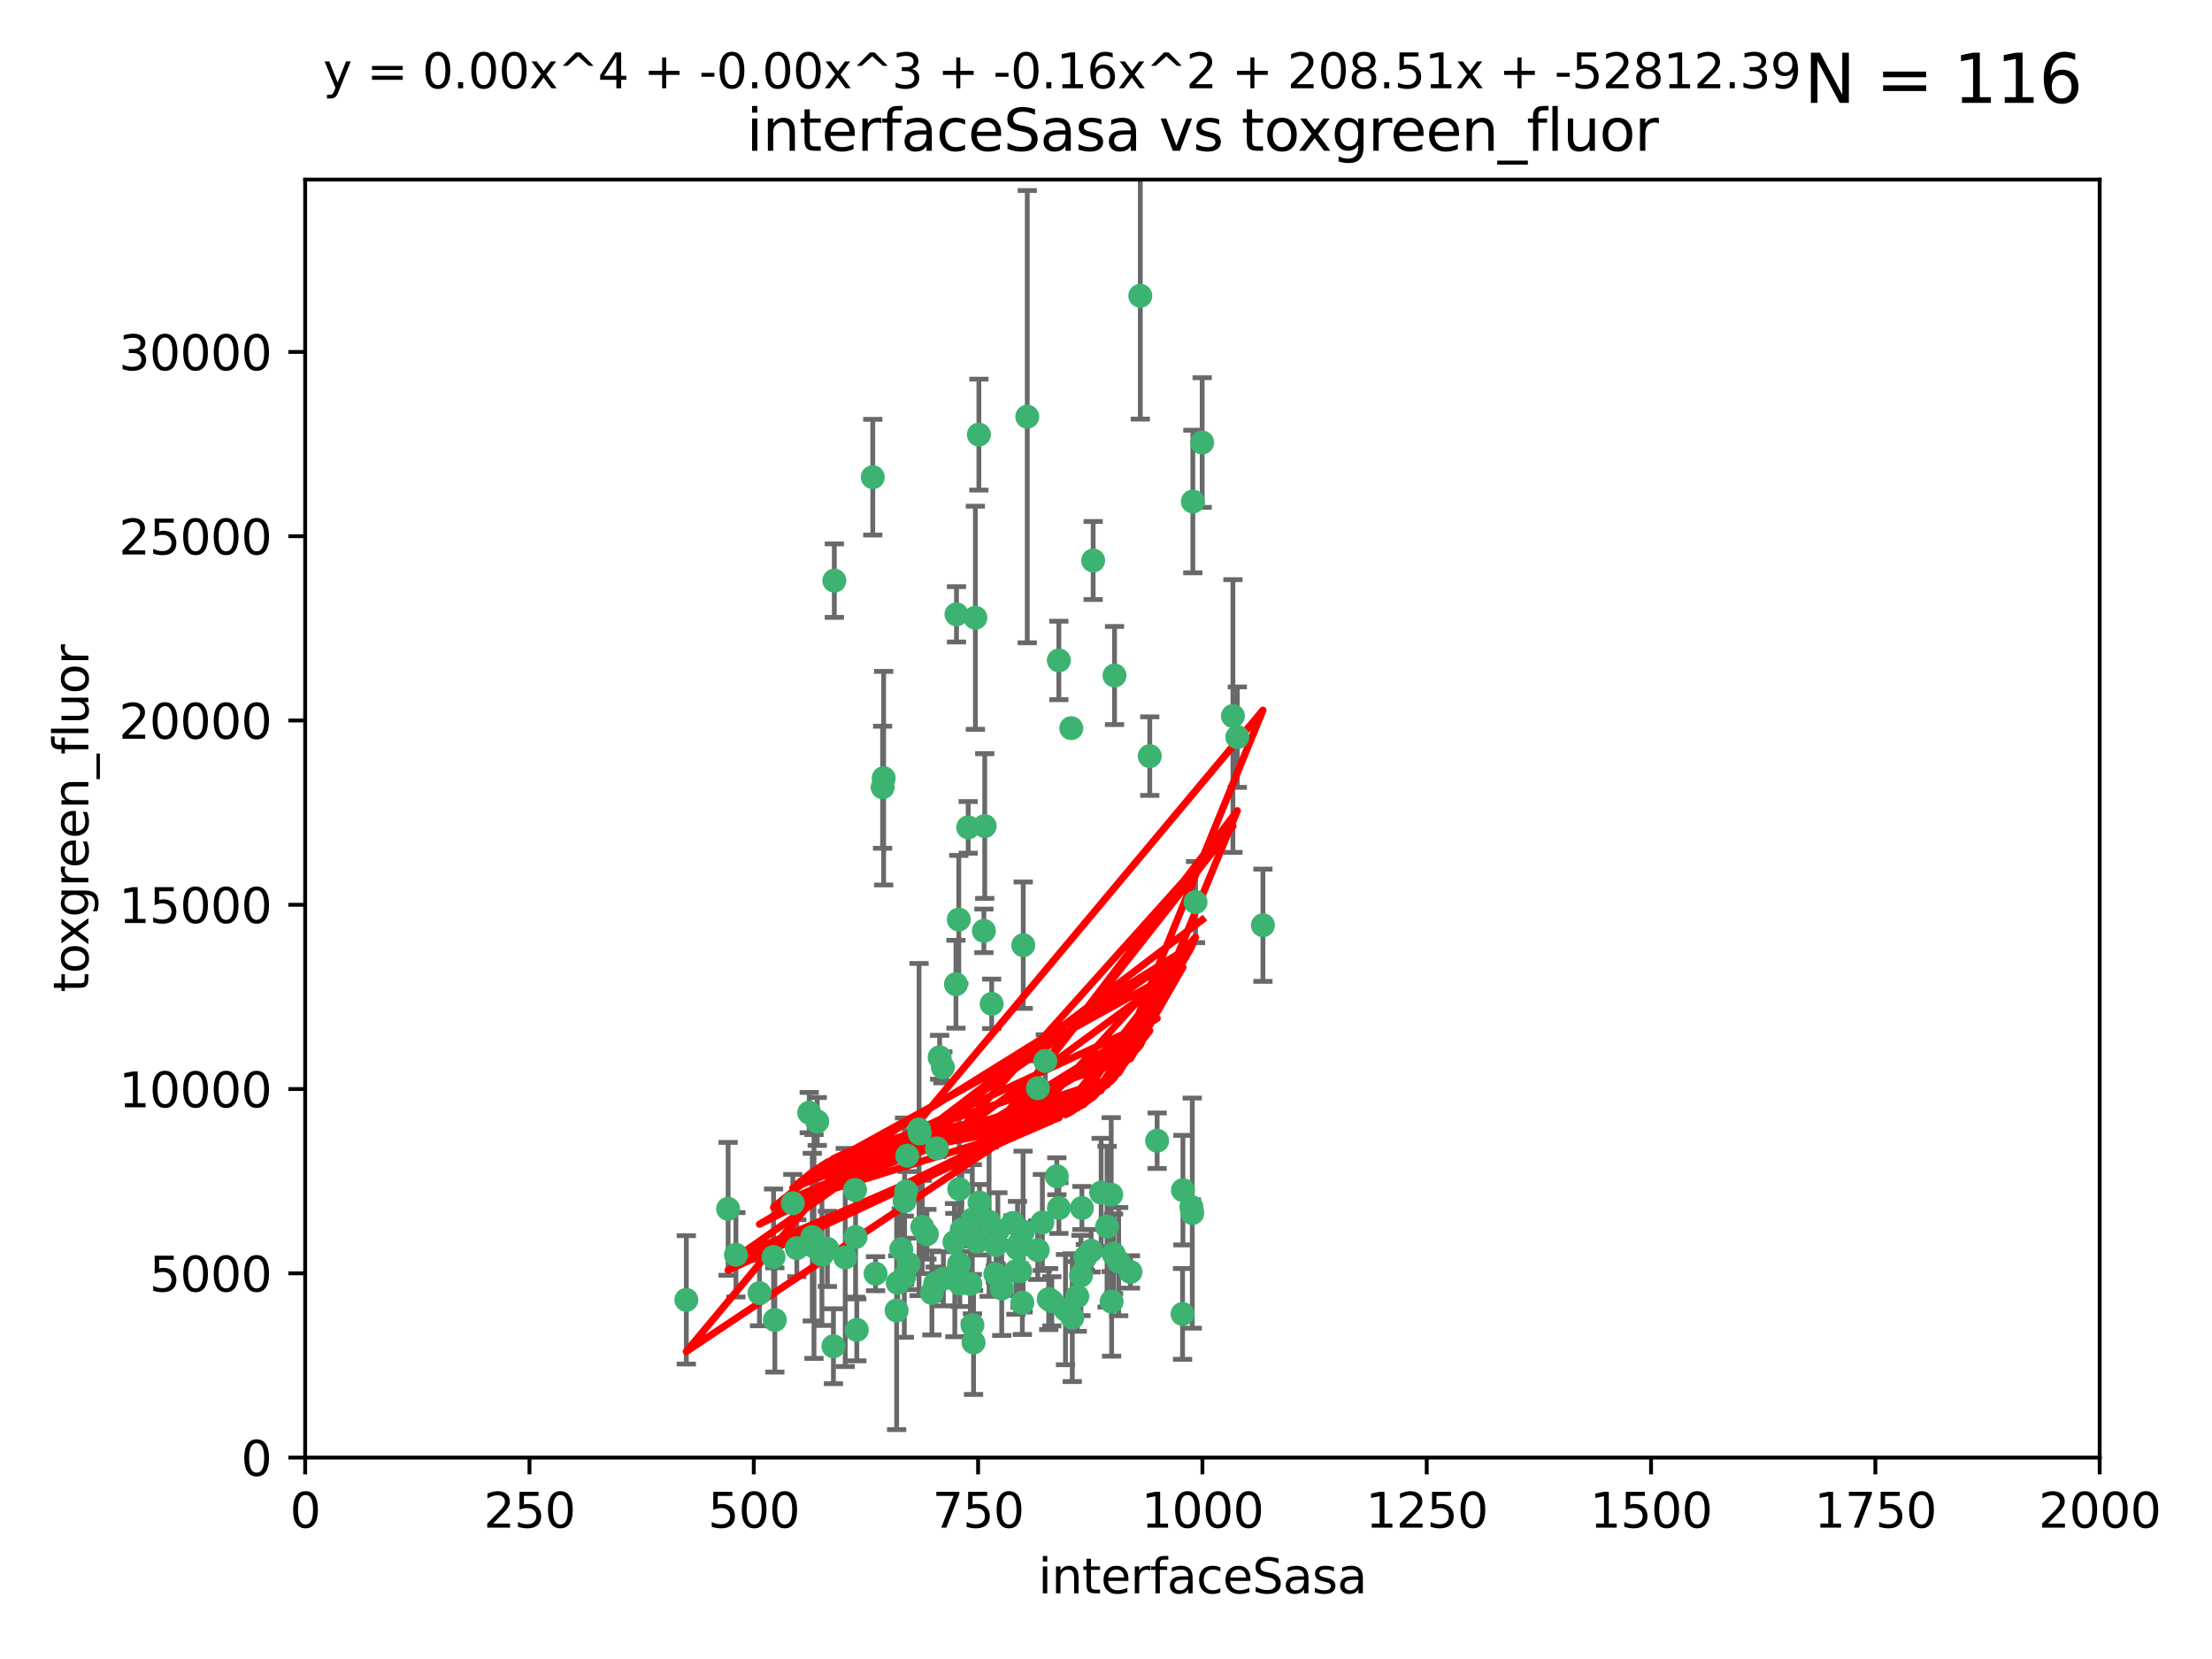<?xml version="1.0" encoding="utf-8" standalone="no"?>
<!DOCTYPE svg PUBLIC "-//W3C//DTD SVG 1.1//EN"
  "http://www.w3.org/Graphics/SVG/1.1/DTD/svg11.dtd">
<svg xmlns:xlink="http://www.w3.org/1999/xlink" width="460.8pt" height="345.6pt" viewBox="0 0 460.8 345.6" xmlns="http://www.w3.org/2000/svg" version="1.1">
 <defs>
  <style type="text/css">*{stroke-linejoin: round; stroke-linecap: butt}</style>
 </defs>
 <g id="figure_1">
  <g id="patch_1">
   <path d="M 0 345.6 
L 460.8 345.6 
L 460.8 0 
L 0 0 
z
" style="fill: #ffffff"/>
  </g>
  <g id="axes_1">
   <g id="patch_2">
    <path d="M 63.571 303.64 
L 437.4 303.64 
L 437.4 37.411 
L 63.571 37.411 
z
" style="fill: #ffffff"/>
   </g>
   <g id="PathCollection_1">
    <defs>
     <path id="m85b4303a93" d="M 0 1.118 
C 0.297 1.118 0.581 1 0.791 0.791 
C 1 0.581 1.118 0.297 1.118 0 
C 1.118 -0.297 1 -0.581 0.791 -0.791 
C 0.581 -1 0.297 -1.118 0 -1.118 
C -0.297 -1.118 -0.581 -1 -0.791 -0.791 
C -1 -0.581 -1.118 -0.297 -1.118 0 
C -1.118 0.297 -1 0.581 -0.791 0.791 
C -0.581 1 -0.297 1.118 0 1.118 
z
" style="stroke: #3cb371"/>
    </defs>
    <g clip-path="url(#p5833532402)">
     <use xlink:href="#m85b4303a93" x="250.437" y="92.187" style="fill: #3cb371; stroke: #3cb371"/>
     <use xlink:href="#m85b4303a93" x="191.458" y="235.304" style="fill: #3cb371; stroke: #3cb371"/>
     <use xlink:href="#m85b4303a93" x="223.161" y="151.693" style="fill: #3cb371; stroke: #3cb371"/>
     <use xlink:href="#m85b4303a93" x="248.491" y="104.476" style="fill: #3cb371; stroke: #3cb371"/>
     <use xlink:href="#m85b4303a93" x="227.725" y="116.762" style="fill: #3cb371; stroke: #3cb371"/>
     <use xlink:href="#m85b4303a93" x="237.546" y="61.614" style="fill: #3cb371; stroke: #3cb371"/>
     <use xlink:href="#m85b4303a93" x="257.757" y="153.559" style="fill: #3cb371; stroke: #3cb371"/>
     <use xlink:href="#m85b4303a93" x="206.585" y="209.121" style="fill: #3cb371; stroke: #3cb371"/>
     <use xlink:href="#m85b4303a93" x="256.841" y="149.16" style="fill: #3cb371; stroke: #3cb371"/>
     <use xlink:href="#m85b4303a93" x="199.256" y="127.973" style="fill: #3cb371; stroke: #3cb371"/>
     <use xlink:href="#m85b4303a93" x="213.159" y="196.901" style="fill: #3cb371; stroke: #3cb371"/>
     <use xlink:href="#m85b4303a93" x="220.577" y="137.58" style="fill: #3cb371; stroke: #3cb371"/>
     <use xlink:href="#m85b4303a93" x="203.92" y="90.534" style="fill: #3cb371; stroke: #3cb371"/>
     <use xlink:href="#m85b4303a93" x="181.815" y="99.407" style="fill: #3cb371; stroke: #3cb371"/>
     <use xlink:href="#m85b4303a93" x="227.314" y="260.552" style="fill: #3cb371; stroke: #3cb371"/>
     <use xlink:href="#m85b4303a93" x="216.22" y="226.692" style="fill: #3cb371; stroke: #3cb371"/>
     <use xlink:href="#m85b4303a93" x="207.873" y="256.385" style="fill: #3cb371; stroke: #3cb371"/>
     <use xlink:href="#m85b4303a93" x="213.998" y="86.8" style="fill: #3cb371; stroke: #3cb371"/>
     <use xlink:href="#m85b4303a93" x="188.766" y="248.172" style="fill: #3cb371; stroke: #3cb371"/>
     <use xlink:href="#m85b4303a93" x="263.091" y="192.743" style="fill: #3cb371; stroke: #3cb371"/>
     <use xlink:href="#m85b4303a93" x="231.574" y="271.146" style="fill: #3cb371; stroke: #3cb371"/>
     <use xlink:href="#m85b4303a93" x="216.174" y="260.427" style="fill: #3cb371; stroke: #3cb371"/>
     <use xlink:href="#m85b4303a93" x="220.589" y="251.655" style="fill: #3cb371; stroke: #3cb371"/>
     <use xlink:href="#m85b4303a93" x="203.191" y="128.689" style="fill: #3cb371; stroke: #3cb371"/>
     <use xlink:href="#m85b4303a93" x="230.62" y="255.535" style="fill: #3cb371; stroke: #3cb371"/>
     <use xlink:href="#m85b4303a93" x="249.05" y="187.922" style="fill: #3cb371; stroke: #3cb371"/>
     <use xlink:href="#m85b4303a93" x="212.968" y="271.377" style="fill: #3cb371; stroke: #3cb371"/>
     <use xlink:href="#m85b4303a93" x="183.864" y="163.993" style="fill: #3cb371; stroke: #3cb371"/>
     <use xlink:href="#m85b4303a93" x="178.12" y="247.891" style="fill: #3cb371; stroke: #3cb371"/>
     <use xlink:href="#m85b4303a93" x="246.349" y="273.715" style="fill: #3cb371; stroke: #3cb371"/>
     <use xlink:href="#m85b4303a93" x="233.037" y="262.817" style="fill: #3cb371; stroke: #3cb371"/>
     <use xlink:href="#m85b4303a93" x="248.185" y="251.452" style="fill: #3cb371; stroke: #3cb371"/>
     <use xlink:href="#m85b4303a93" x="220.157" y="245.034" style="fill: #3cb371; stroke: #3cb371"/>
     <use xlink:href="#m85b4303a93" x="199.808" y="263.288" style="fill: #3cb371; stroke: #3cb371"/>
     <use xlink:href="#m85b4303a93" x="186.783" y="272.992" style="fill: #3cb371; stroke: #3cb371"/>
     <use xlink:href="#m85b4303a93" x="235.495" y="264.965" style="fill: #3cb371; stroke: #3cb371"/>
     <use xlink:href="#m85b4303a93" x="246.424" y="247.93" style="fill: #3cb371; stroke: #3cb371"/>
     <use xlink:href="#m85b4303a93" x="199.14" y="205.029" style="fill: #3cb371; stroke: #3cb371"/>
     <use xlink:href="#m85b4303a93" x="168.576" y="231.782" style="fill: #3cb371; stroke: #3cb371"/>
     <use xlink:href="#m85b4303a93" x="202.811" y="279.655" style="fill: #3cb371; stroke: #3cb371"/>
     <use xlink:href="#m85b4303a93" x="231.97" y="261.183" style="fill: #3cb371; stroke: #3cb371"/>
     <use xlink:href="#m85b4303a93" x="223.376" y="274.488" style="fill: #3cb371; stroke: #3cb371"/>
     <use xlink:href="#m85b4303a93" x="221.962" y="272.82" style="fill: #3cb371; stroke: #3cb371"/>
     <use xlink:href="#m85b4303a93" x="231.488" y="248.866" style="fill: #3cb371; stroke: #3cb371"/>
     <use xlink:href="#m85b4303a93" x="239.516" y="157.513" style="fill: #3cb371; stroke: #3cb371"/>
     <use xlink:href="#m85b4303a93" x="204.964" y="193.912" style="fill: #3cb371; stroke: #3cb371"/>
     <use xlink:href="#m85b4303a93" x="225.192" y="265.707" style="fill: #3cb371; stroke: #3cb371"/>
     <use xlink:href="#m85b4303a93" x="212.512" y="264.778" style="fill: #3cb371; stroke: #3cb371"/>
     <use xlink:href="#m85b4303a93" x="229.39" y="248.434" style="fill: #3cb371; stroke: #3cb371"/>
     <use xlink:href="#m85b4303a93" x="170.245" y="233.624" style="fill: #3cb371; stroke: #3cb371"/>
     <use xlink:href="#m85b4303a93" x="198.905" y="265.618" style="fill: #3cb371; stroke: #3cb371"/>
     <use xlink:href="#m85b4303a93" x="202.578" y="276.039" style="fill: #3cb371; stroke: #3cb371"/>
     <use xlink:href="#m85b4303a93" x="188.387" y="265.959" style="fill: #3cb371; stroke: #3cb371"/>
     <use xlink:href="#m85b4303a93" x="192.129" y="255.594" style="fill: #3cb371; stroke: #3cb371"/>
     <use xlink:href="#m85b4303a93" x="205.136" y="172.082" style="fill: #3cb371; stroke: #3cb371"/>
     <use xlink:href="#m85b4303a93" x="194.819" y="267.377" style="fill: #3cb371; stroke: #3cb371"/>
     <use xlink:href="#m85b4303a93" x="194.129" y="269.355" style="fill: #3cb371; stroke: #3cb371"/>
     <use xlink:href="#m85b4303a93" x="213.125" y="256.562" style="fill: #3cb371; stroke: #3cb371"/>
     <use xlink:href="#m85b4303a93" x="218.463" y="270.619" style="fill: #3cb371; stroke: #3cb371"/>
     <use xlink:href="#m85b4303a93" x="161.148" y="261.86" style="fill: #3cb371; stroke: #3cb371"/>
     <use xlink:href="#m85b4303a93" x="201.69" y="172.356" style="fill: #3cb371; stroke: #3cb371"/>
     <use xlink:href="#m85b4303a93" x="199.948" y="267.365" style="fill: #3cb371; stroke: #3cb371"/>
     <use xlink:href="#m85b4303a93" x="182.396" y="265.335" style="fill: #3cb371; stroke: #3cb371"/>
     <use xlink:href="#m85b4303a93" x="248.372" y="252.714" style="fill: #3cb371; stroke: #3cb371"/>
     <use xlink:href="#m85b4303a93" x="191.602" y="236.134" style="fill: #3cb371; stroke: #3cb371"/>
     <use xlink:href="#m85b4303a93" x="199.731" y="191.554" style="fill: #3cb371; stroke: #3cb371"/>
     <use xlink:href="#m85b4303a93" x="224.415" y="270.071" style="fill: #3cb371; stroke: #3cb371"/>
     <use xlink:href="#m85b4303a93" x="207.338" y="265.402" style="fill: #3cb371; stroke: #3cb371"/>
     <use xlink:href="#m85b4303a93" x="196.417" y="222.343" style="fill: #3cb371; stroke: #3cb371"/>
     <use xlink:href="#m85b4303a93" x="203.585" y="258.681" style="fill: #3cb371; stroke: #3cb371"/>
     <use xlink:href="#m85b4303a93" x="199.821" y="247.697" style="fill: #3cb371; stroke: #3cb371"/>
     <use xlink:href="#m85b4303a93" x="206.043" y="254.514" style="fill: #3cb371; stroke: #3cb371"/>
     <use xlink:href="#m85b4303a93" x="198.83" y="258.744" style="fill: #3cb371; stroke: #3cb371"/>
     <use xlink:href="#m85b4303a93" x="200.346" y="256.174" style="fill: #3cb371; stroke: #3cb371"/>
     <use xlink:href="#m85b4303a93" x="184.082" y="162.105" style="fill: #3cb371; stroke: #3cb371"/>
     <use xlink:href="#m85b4303a93" x="207.501" y="259.36" style="fill: #3cb371; stroke: #3cb371"/>
     <use xlink:href="#m85b4303a93" x="217.146" y="254.661" style="fill: #3cb371; stroke: #3cb371"/>
     <use xlink:href="#m85b4303a93" x="211.97" y="260.068" style="fill: #3cb371; stroke: #3cb371"/>
     <use xlink:href="#m85b4303a93" x="187.755" y="260.221" style="fill: #3cb371; stroke: #3cb371"/>
     <use xlink:href="#m85b4303a93" x="172.357" y="260.163" style="fill: #3cb371; stroke: #3cb371"/>
     <use xlink:href="#m85b4303a93" x="169.213" y="257.715" style="fill: #3cb371; stroke: #3cb371"/>
     <use xlink:href="#m85b4303a93" x="165.991" y="260.019" style="fill: #3cb371; stroke: #3cb371"/>
     <use xlink:href="#m85b4303a93" x="232.174" y="140.722" style="fill: #3cb371; stroke: #3cb371"/>
     <use xlink:href="#m85b4303a93" x="226.105" y="261.935" style="fill: #3cb371; stroke: #3cb371"/>
     <use xlink:href="#m85b4303a93" x="211.034" y="254.764" style="fill: #3cb371; stroke: #3cb371"/>
     <use xlink:href="#m85b4303a93" x="202.15" y="267.457" style="fill: #3cb371; stroke: #3cb371"/>
     <use xlink:href="#m85b4303a93" x="241.052" y="237.633" style="fill: #3cb371; stroke: #3cb371"/>
     <use xlink:href="#m85b4303a93" x="165.152" y="250.652" style="fill: #3cb371; stroke: #3cb371"/>
     <use xlink:href="#m85b4303a93" x="193.088" y="257.112" style="fill: #3cb371; stroke: #3cb371"/>
     <use xlink:href="#m85b4303a93" x="178.488" y="277.035" style="fill: #3cb371; stroke: #3cb371"/>
     <use xlink:href="#m85b4303a93" x="202.548" y="254.057" style="fill: #3cb371; stroke: #3cb371"/>
     <use xlink:href="#m85b4303a93" x="188.445" y="250.216" style="fill: #3cb371; stroke: #3cb371"/>
     <use xlink:href="#m85b4303a93" x="217.757" y="221.023" style="fill: #3cb371; stroke: #3cb371"/>
     <use xlink:href="#m85b4303a93" x="173.619" y="280.448" style="fill: #3cb371; stroke: #3cb371"/>
     <use xlink:href="#m85b4303a93" x="196.523" y="266.395" style="fill: #3cb371; stroke: #3cb371"/>
     <use xlink:href="#m85b4303a93" x="212.303" y="259.072" style="fill: #3cb371; stroke: #3cb371"/>
     <use xlink:href="#m85b4303a93" x="142.971" y="270.784" style="fill: #3cb371; stroke: #3cb371"/>
     <use xlink:href="#m85b4303a93" x="178.232" y="257.698" style="fill: #3cb371; stroke: #3cb371"/>
     <use xlink:href="#m85b4303a93" x="173.806" y="120.958" style="fill: #3cb371; stroke: #3cb371"/>
     <use xlink:href="#m85b4303a93" x="161.415" y="274.971" style="fill: #3cb371; stroke: #3cb371"/>
     <use xlink:href="#m85b4303a93" x="195.181" y="239.234" style="fill: #3cb371; stroke: #3cb371"/>
     <use xlink:href="#m85b4303a93" x="169.569" y="259.667" style="fill: #3cb371; stroke: #3cb371"/>
     <use xlink:href="#m85b4303a93" x="204.052" y="250.509" style="fill: #3cb371; stroke: #3cb371"/>
     <use xlink:href="#m85b4303a93" x="187.013" y="267.238" style="fill: #3cb371; stroke: #3cb371"/>
     <use xlink:href="#m85b4303a93" x="195.744" y="220.252" style="fill: #3cb371; stroke: #3cb371"/>
     <use xlink:href="#m85b4303a93" x="158.215" y="269.377" style="fill: #3cb371; stroke: #3cb371"/>
     <use xlink:href="#m85b4303a93" x="189.29" y="263.294" style="fill: #3cb371; stroke: #3cb371"/>
     <use xlink:href="#m85b4303a93" x="153.309" y="261.395" style="fill: #3cb371; stroke: #3cb371"/>
     <use xlink:href="#m85b4303a93" x="219.112" y="271.085" style="fill: #3cb371; stroke: #3cb371"/>
     <use xlink:href="#m85b4303a93" x="208.678" y="268.409" style="fill: #3cb371; stroke: #3cb371"/>
     <use xlink:href="#m85b4303a93" x="171.225" y="261.393" style="fill: #3cb371; stroke: #3cb371"/>
     <use xlink:href="#m85b4303a93" x="176.075" y="261.957" style="fill: #3cb371; stroke: #3cb371"/>
     <use xlink:href="#m85b4303a93" x="188.987" y="240.757" style="fill: #3cb371; stroke: #3cb371"/>
     <use xlink:href="#m85b4303a93" x="211.63" y="264.797" style="fill: #3cb371; stroke: #3cb371"/>
     <use xlink:href="#m85b4303a93" x="151.679" y="251.825" style="fill: #3cb371; stroke: #3cb371"/>
     <use xlink:href="#m85b4303a93" x="225.383" y="251.653" style="fill: #3cb371; stroke: #3cb371"/>
    </g>
   </g>
   <g id="matplotlib.axis_1">
    <g id="xtick_1">
     <g id="line2d_1">
      <defs>
       <path id="m5df3a8d886" d="M 0 0 
L 0 3.5 
" style="stroke: #000000; stroke-width: 0.8"/>
      </defs>
      <g>
       <use xlink:href="#m5df3a8d886" x="63.571" y="303.64" style="stroke: #000000; stroke-width: 0.8"/>
      </g>
     </g>
     <g id="text_1">
      <!-- 0 -->
      <g transform="translate(60.39 318.238)scale(0.1 -0.1)">
       <defs>
        <path id="DejaVuSans-30" d="M 2034 4250 
Q 1547 4250 1301 3770 
Q 1056 3291 1056 2328 
Q 1056 1369 1301 889 
Q 1547 409 2034 409 
Q 2525 409 2770 889 
Q 3016 1369 3016 2328 
Q 3016 3291 2770 3770 
Q 2525 4250 2034 4250 
z
M 2034 4750 
Q 2819 4750 3233 4129 
Q 3647 3509 3647 2328 
Q 3647 1150 3233 529 
Q 2819 -91 2034 -91 
Q 1250 -91 836 529 
Q 422 1150 422 2328 
Q 422 3509 836 4129 
Q 1250 4750 2034 4750 
z
" transform="scale(0.016)"/>
       </defs>
       <use xlink:href="#DejaVuSans-30"/>
      </g>
     </g>
    </g>
    <g id="xtick_2">
     <g id="line2d_2">
      <g>
       <use xlink:href="#m5df3a8d886" x="110.3" y="303.64" style="stroke: #000000; stroke-width: 0.8"/>
      </g>
     </g>
     <g id="text_2">
      <!-- 250 -->
      <g transform="translate(100.756 318.238)scale(0.1 -0.1)">
       <defs>
        <path id="DejaVuSans-32" d="M 1228 531 
L 3431 531 
L 3431 0 
L 469 0 
L 469 531 
Q 828 903 1448 1529 
Q 2069 2156 2228 2338 
Q 2531 2678 2651 2914 
Q 2772 3150 2772 3378 
Q 2772 3750 2511 3984 
Q 2250 4219 1831 4219 
Q 1534 4219 1204 4116 
Q 875 4013 500 3803 
L 500 4441 
Q 881 4594 1212 4672 
Q 1544 4750 1819 4750 
Q 2544 4750 2975 4387 
Q 3406 4025 3406 3419 
Q 3406 3131 3298 2873 
Q 3191 2616 2906 2266 
Q 2828 2175 2409 1742 
Q 1991 1309 1228 531 
z
" transform="scale(0.016)"/>
        <path id="DejaVuSans-35" d="M 691 4666 
L 3169 4666 
L 3169 4134 
L 1269 4134 
L 1269 2991 
Q 1406 3038 1543 3061 
Q 1681 3084 1819 3084 
Q 2600 3084 3056 2656 
Q 3513 2228 3513 1497 
Q 3513 744 3044 326 
Q 2575 -91 1722 -91 
Q 1428 -91 1123 -41 
Q 819 9 494 109 
L 494 744 
Q 775 591 1075 516 
Q 1375 441 1709 441 
Q 2250 441 2565 725 
Q 2881 1009 2881 1497 
Q 2881 1984 2565 2268 
Q 2250 2553 1709 2553 
Q 1456 2553 1204 2497 
Q 953 2441 691 2322 
L 691 4666 
z
" transform="scale(0.016)"/>
       </defs>
       <use xlink:href="#DejaVuSans-32"/>
       <use xlink:href="#DejaVuSans-35" x="63.623"/>
       <use xlink:href="#DejaVuSans-30" x="127.246"/>
      </g>
     </g>
    </g>
    <g id="xtick_3">
     <g id="line2d_3">
      <g>
       <use xlink:href="#m5df3a8d886" x="157.028" y="303.64" style="stroke: #000000; stroke-width: 0.8"/>
      </g>
     </g>
     <g id="text_3">
      <!-- 500 -->
      <g transform="translate(147.485 318.238)scale(0.1 -0.1)">
       <use xlink:href="#DejaVuSans-35"/>
       <use xlink:href="#DejaVuSans-30" x="63.623"/>
       <use xlink:href="#DejaVuSans-30" x="127.246"/>
      </g>
     </g>
    </g>
    <g id="xtick_4">
     <g id="line2d_4">
      <g>
       <use xlink:href="#m5df3a8d886" x="203.757" y="303.64" style="stroke: #000000; stroke-width: 0.8"/>
      </g>
     </g>
     <g id="text_4">
      <!-- 750 -->
      <g transform="translate(194.213 318.238)scale(0.1 -0.1)">
       <defs>
        <path id="DejaVuSans-37" d="M 525 4666 
L 3525 4666 
L 3525 4397 
L 1831 0 
L 1172 0 
L 2766 4134 
L 525 4134 
L 525 4666 
z
" transform="scale(0.016)"/>
       </defs>
       <use xlink:href="#DejaVuSans-37"/>
       <use xlink:href="#DejaVuSans-35" x="63.623"/>
       <use xlink:href="#DejaVuSans-30" x="127.246"/>
      </g>
     </g>
    </g>
    <g id="xtick_5">
     <g id="line2d_5">
      <g>
       <use xlink:href="#m5df3a8d886" x="250.486" y="303.64" style="stroke: #000000; stroke-width: 0.8"/>
      </g>
     </g>
     <g id="text_5">
      <!-- 1000 -->
      <g transform="translate(237.761 318.238)scale(0.1 -0.1)">
       <defs>
        <path id="DejaVuSans-31" d="M 794 531 
L 1825 531 
L 1825 4091 
L 703 3866 
L 703 4441 
L 1819 4666 
L 2450 4666 
L 2450 531 
L 3481 531 
L 3481 0 
L 794 0 
L 794 531 
z
" transform="scale(0.016)"/>
       </defs>
       <use xlink:href="#DejaVuSans-31"/>
       <use xlink:href="#DejaVuSans-30" x="63.623"/>
       <use xlink:href="#DejaVuSans-30" x="127.246"/>
       <use xlink:href="#DejaVuSans-30" x="190.869"/>
      </g>
     </g>
    </g>
    <g id="xtick_6">
     <g id="line2d_6">
      <g>
       <use xlink:href="#m5df3a8d886" x="297.214" y="303.64" style="stroke: #000000; stroke-width: 0.8"/>
      </g>
     </g>
     <g id="text_6">
      <!-- 1250 -->
      <g transform="translate(284.489 318.238)scale(0.1 -0.1)">
       <use xlink:href="#DejaVuSans-31"/>
       <use xlink:href="#DejaVuSans-32" x="63.623"/>
       <use xlink:href="#DejaVuSans-35" x="127.246"/>
       <use xlink:href="#DejaVuSans-30" x="190.869"/>
      </g>
     </g>
    </g>
    <g id="xtick_7">
     <g id="line2d_7">
      <g>
       <use xlink:href="#m5df3a8d886" x="343.943" y="303.64" style="stroke: #000000; stroke-width: 0.8"/>
      </g>
     </g>
     <g id="text_7">
      <!-- 1500 -->
      <g transform="translate(331.218 318.238)scale(0.1 -0.1)">
       <use xlink:href="#DejaVuSans-31"/>
       <use xlink:href="#DejaVuSans-35" x="63.623"/>
       <use xlink:href="#DejaVuSans-30" x="127.246"/>
       <use xlink:href="#DejaVuSans-30" x="190.869"/>
      </g>
     </g>
    </g>
    <g id="xtick_8">
     <g id="line2d_8">
      <g>
       <use xlink:href="#m5df3a8d886" x="390.671" y="303.64" style="stroke: #000000; stroke-width: 0.8"/>
      </g>
     </g>
     <g id="text_8">
      <!-- 1750 -->
      <g transform="translate(377.946 318.238)scale(0.1 -0.1)">
       <use xlink:href="#DejaVuSans-31"/>
       <use xlink:href="#DejaVuSans-37" x="63.623"/>
       <use xlink:href="#DejaVuSans-35" x="127.246"/>
       <use xlink:href="#DejaVuSans-30" x="190.869"/>
      </g>
     </g>
    </g>
    <g id="xtick_9">
     <g id="line2d_9">
      <g>
       <use xlink:href="#m5df3a8d886" x="437.4" y="303.64" style="stroke: #000000; stroke-width: 0.8"/>
      </g>
     </g>
     <g id="text_9">
      <!-- 2000 -->
      <g transform="translate(424.675 318.238)scale(0.1 -0.1)">
       <use xlink:href="#DejaVuSans-32"/>
       <use xlink:href="#DejaVuSans-30" x="63.623"/>
       <use xlink:href="#DejaVuSans-30" x="127.246"/>
       <use xlink:href="#DejaVuSans-30" x="190.869"/>
      </g>
     </g>
    </g>
    <g id="text_10">
     <!-- interfaceSasa -->
     <g transform="translate(216.279 331.917)scale(0.1 -0.1)">
      <defs>
       <path id="DejaVuSans-69" d="M 603 3500 
L 1178 3500 
L 1178 0 
L 603 0 
L 603 3500 
z
M 603 4863 
L 1178 4863 
L 1178 4134 
L 603 4134 
L 603 4863 
z
" transform="scale(0.016)"/>
       <path id="DejaVuSans-6e" d="M 3513 2113 
L 3513 0 
L 2938 0 
L 2938 2094 
Q 2938 2591 2744 2837 
Q 2550 3084 2163 3084 
Q 1697 3084 1428 2787 
Q 1159 2491 1159 1978 
L 1159 0 
L 581 0 
L 581 3500 
L 1159 3500 
L 1159 2956 
Q 1366 3272 1645 3428 
Q 1925 3584 2291 3584 
Q 2894 3584 3203 3211 
Q 3513 2838 3513 2113 
z
" transform="scale(0.016)"/>
       <path id="DejaVuSans-74" d="M 1172 4494 
L 1172 3500 
L 2356 3500 
L 2356 3053 
L 1172 3053 
L 1172 1153 
Q 1172 725 1289 603 
Q 1406 481 1766 481 
L 2356 481 
L 2356 0 
L 1766 0 
Q 1100 0 847 248 
Q 594 497 594 1153 
L 594 3053 
L 172 3053 
L 172 3500 
L 594 3500 
L 594 4494 
L 1172 4494 
z
" transform="scale(0.016)"/>
       <path id="DejaVuSans-65" d="M 3597 1894 
L 3597 1613 
L 953 1613 
Q 991 1019 1311 708 
Q 1631 397 2203 397 
Q 2534 397 2845 478 
Q 3156 559 3463 722 
L 3463 178 
Q 3153 47 2828 -22 
Q 2503 -91 2169 -91 
Q 1331 -91 842 396 
Q 353 884 353 1716 
Q 353 2575 817 3079 
Q 1281 3584 2069 3584 
Q 2775 3584 3186 3129 
Q 3597 2675 3597 1894 
z
M 3022 2063 
Q 3016 2534 2758 2815 
Q 2500 3097 2075 3097 
Q 1594 3097 1305 2825 
Q 1016 2553 972 2059 
L 3022 2063 
z
" transform="scale(0.016)"/>
       <path id="DejaVuSans-72" d="M 2631 2963 
Q 2534 3019 2420 3045 
Q 2306 3072 2169 3072 
Q 1681 3072 1420 2755 
Q 1159 2438 1159 1844 
L 1159 0 
L 581 0 
L 581 3500 
L 1159 3500 
L 1159 2956 
Q 1341 3275 1631 3429 
Q 1922 3584 2338 3584 
Q 2397 3584 2469 3576 
Q 2541 3569 2628 3553 
L 2631 2963 
z
" transform="scale(0.016)"/>
       <path id="DejaVuSans-66" d="M 2375 4863 
L 2375 4384 
L 1825 4384 
Q 1516 4384 1395 4259 
Q 1275 4134 1275 3809 
L 1275 3500 
L 2222 3500 
L 2222 3053 
L 1275 3053 
L 1275 0 
L 697 0 
L 697 3053 
L 147 3053 
L 147 3500 
L 697 3500 
L 697 3744 
Q 697 4328 969 4595 
Q 1241 4863 1831 4863 
L 2375 4863 
z
" transform="scale(0.016)"/>
       <path id="DejaVuSans-61" d="M 2194 1759 
Q 1497 1759 1228 1600 
Q 959 1441 959 1056 
Q 959 750 1161 570 
Q 1363 391 1709 391 
Q 2188 391 2477 730 
Q 2766 1069 2766 1631 
L 2766 1759 
L 2194 1759 
z
M 3341 1997 
L 3341 0 
L 2766 0 
L 2766 531 
Q 2569 213 2275 61 
Q 1981 -91 1556 -91 
Q 1019 -91 701 211 
Q 384 513 384 1019 
Q 384 1609 779 1909 
Q 1175 2209 1959 2209 
L 2766 2209 
L 2766 2266 
Q 2766 2663 2505 2880 
Q 2244 3097 1772 3097 
Q 1472 3097 1187 3025 
Q 903 2953 641 2809 
L 641 3341 
Q 956 3463 1253 3523 
Q 1550 3584 1831 3584 
Q 2591 3584 2966 3190 
Q 3341 2797 3341 1997 
z
" transform="scale(0.016)"/>
       <path id="DejaVuSans-63" d="M 3122 3366 
L 3122 2828 
Q 2878 2963 2633 3030 
Q 2388 3097 2138 3097 
Q 1578 3097 1268 2742 
Q 959 2388 959 1747 
Q 959 1106 1268 751 
Q 1578 397 2138 397 
Q 2388 397 2633 464 
Q 2878 531 3122 666 
L 3122 134 
Q 2881 22 2623 -34 
Q 2366 -91 2075 -91 
Q 1284 -91 818 406 
Q 353 903 353 1747 
Q 353 2603 823 3093 
Q 1294 3584 2113 3584 
Q 2378 3584 2631 3529 
Q 2884 3475 3122 3366 
z
" transform="scale(0.016)"/>
       <path id="DejaVuSans-53" d="M 3425 4513 
L 3425 3897 
Q 3066 4069 2747 4153 
Q 2428 4238 2131 4238 
Q 1616 4238 1336 4038 
Q 1056 3838 1056 3469 
Q 1056 3159 1242 3001 
Q 1428 2844 1947 2747 
L 2328 2669 
Q 3034 2534 3370 2195 
Q 3706 1856 3706 1288 
Q 3706 609 3251 259 
Q 2797 -91 1919 -91 
Q 1588 -91 1214 -16 
Q 841 59 441 206 
L 441 856 
Q 825 641 1194 531 
Q 1563 422 1919 422 
Q 2459 422 2753 634 
Q 3047 847 3047 1241 
Q 3047 1584 2836 1778 
Q 2625 1972 2144 2069 
L 1759 2144 
Q 1053 2284 737 2584 
Q 422 2884 422 3419 
Q 422 4038 858 4394 
Q 1294 4750 2059 4750 
Q 2388 4750 2728 4690 
Q 3069 4631 3425 4513 
z
" transform="scale(0.016)"/>
       <path id="DejaVuSans-73" d="M 2834 3397 
L 2834 2853 
Q 2591 2978 2328 3040 
Q 2066 3103 1784 3103 
Q 1356 3103 1142 2972 
Q 928 2841 928 2578 
Q 928 2378 1081 2264 
Q 1234 2150 1697 2047 
L 1894 2003 
Q 2506 1872 2764 1633 
Q 3022 1394 3022 966 
Q 3022 478 2636 193 
Q 2250 -91 1575 -91 
Q 1294 -91 989 -36 
Q 684 19 347 128 
L 347 722 
Q 666 556 975 473 
Q 1284 391 1588 391 
Q 1994 391 2212 530 
Q 2431 669 2431 922 
Q 2431 1156 2273 1281 
Q 2116 1406 1581 1522 
L 1381 1569 
Q 847 1681 609 1914 
Q 372 2147 372 2553 
Q 372 3047 722 3315 
Q 1072 3584 1716 3584 
Q 2034 3584 2315 3537 
Q 2597 3491 2834 3397 
z
" transform="scale(0.016)"/>
      </defs>
      <use xlink:href="#DejaVuSans-69"/>
      <use xlink:href="#DejaVuSans-6e" x="27.783"/>
      <use xlink:href="#DejaVuSans-74" x="91.162"/>
      <use xlink:href="#DejaVuSans-65" x="130.371"/>
      <use xlink:href="#DejaVuSans-72" x="191.895"/>
      <use xlink:href="#DejaVuSans-66" x="233.008"/>
      <use xlink:href="#DejaVuSans-61" x="268.213"/>
      <use xlink:href="#DejaVuSans-63" x="329.492"/>
      <use xlink:href="#DejaVuSans-65" x="384.473"/>
      <use xlink:href="#DejaVuSans-53" x="445.996"/>
      <use xlink:href="#DejaVuSans-61" x="509.473"/>
      <use xlink:href="#DejaVuSans-73" x="570.752"/>
      <use xlink:href="#DejaVuSans-61" x="622.852"/>
     </g>
    </g>
   </g>
   <g id="matplotlib.axis_2">
    <g id="ytick_1">
     <g id="line2d_10">
      <defs>
       <path id="m3ba37a479f" d="M 0 0 
L -3.5 0 
" style="stroke: #000000; stroke-width: 0.8"/>
      </defs>
      <g>
       <use xlink:href="#m3ba37a479f" x="63.571" y="303.64" style="stroke: #000000; stroke-width: 0.8"/>
      </g>
     </g>
     <g id="text_11">
      <!-- 0 -->
      <g transform="translate(50.209 307.439)scale(0.1 -0.1)">
       <use xlink:href="#DejaVuSans-30"/>
      </g>
     </g>
    </g>
    <g id="ytick_2">
     <g id="line2d_11">
      <g>
       <use xlink:href="#m3ba37a479f" x="63.571" y="265.253" style="stroke: #000000; stroke-width: 0.8"/>
      </g>
     </g>
     <g id="text_12">
      <!-- 5000 -->
      <g transform="translate(31.121 269.052)scale(0.1 -0.1)">
       <use xlink:href="#DejaVuSans-35"/>
       <use xlink:href="#DejaVuSans-30" x="63.623"/>
       <use xlink:href="#DejaVuSans-30" x="127.246"/>
       <use xlink:href="#DejaVuSans-30" x="190.869"/>
      </g>
     </g>
    </g>
    <g id="ytick_3">
     <g id="line2d_12">
      <g>
       <use xlink:href="#m3ba37a479f" x="63.571" y="226.866" style="stroke: #000000; stroke-width: 0.8"/>
      </g>
     </g>
     <g id="text_13">
      <!-- 10000 -->
      <g transform="translate(24.759 230.665)scale(0.1 -0.1)">
       <use xlink:href="#DejaVuSans-31"/>
       <use xlink:href="#DejaVuSans-30" x="63.623"/>
       <use xlink:href="#DejaVuSans-30" x="127.246"/>
       <use xlink:href="#DejaVuSans-30" x="190.869"/>
       <use xlink:href="#DejaVuSans-30" x="254.492"/>
      </g>
     </g>
    </g>
    <g id="ytick_4">
     <g id="line2d_13">
      <g>
       <use xlink:href="#m3ba37a479f" x="63.571" y="188.479" style="stroke: #000000; stroke-width: 0.8"/>
      </g>
     </g>
     <g id="text_14">
      <!-- 15000 -->
      <g transform="translate(24.759 192.278)scale(0.1 -0.1)">
       <use xlink:href="#DejaVuSans-31"/>
       <use xlink:href="#DejaVuSans-35" x="63.623"/>
       <use xlink:href="#DejaVuSans-30" x="127.246"/>
       <use xlink:href="#DejaVuSans-30" x="190.869"/>
       <use xlink:href="#DejaVuSans-30" x="254.492"/>
      </g>
     </g>
    </g>
    <g id="ytick_5">
     <g id="line2d_14">
      <g>
       <use xlink:href="#m3ba37a479f" x="63.571" y="150.092" style="stroke: #000000; stroke-width: 0.8"/>
      </g>
     </g>
     <g id="text_15">
      <!-- 20000 -->
      <g transform="translate(24.759 153.891)scale(0.1 -0.1)">
       <use xlink:href="#DejaVuSans-32"/>
       <use xlink:href="#DejaVuSans-30" x="63.623"/>
       <use xlink:href="#DejaVuSans-30" x="127.246"/>
       <use xlink:href="#DejaVuSans-30" x="190.869"/>
       <use xlink:href="#DejaVuSans-30" x="254.492"/>
      </g>
     </g>
    </g>
    <g id="ytick_6">
     <g id="line2d_15">
      <g>
       <use xlink:href="#m3ba37a479f" x="63.571" y="111.705" style="stroke: #000000; stroke-width: 0.8"/>
      </g>
     </g>
     <g id="text_16">
      <!-- 25000 -->
      <g transform="translate(24.759 115.504)scale(0.1 -0.1)">
       <use xlink:href="#DejaVuSans-32"/>
       <use xlink:href="#DejaVuSans-35" x="63.623"/>
       <use xlink:href="#DejaVuSans-30" x="127.246"/>
       <use xlink:href="#DejaVuSans-30" x="190.869"/>
       <use xlink:href="#DejaVuSans-30" x="254.492"/>
      </g>
     </g>
    </g>
    <g id="ytick_7">
     <g id="line2d_16">
      <g>
       <use xlink:href="#m3ba37a479f" x="63.571" y="73.317" style="stroke: #000000; stroke-width: 0.8"/>
      </g>
     </g>
     <g id="text_17">
      <!-- 30000 -->
      <g transform="translate(24.759 77.117)scale(0.1 -0.1)">
       <defs>
        <path id="DejaVuSans-33" d="M 2597 2516 
Q 3050 2419 3304 2112 
Q 3559 1806 3559 1356 
Q 3559 666 3084 287 
Q 2609 -91 1734 -91 
Q 1441 -91 1130 -33 
Q 819 25 488 141 
L 488 750 
Q 750 597 1062 519 
Q 1375 441 1716 441 
Q 2309 441 2620 675 
Q 2931 909 2931 1356 
Q 2931 1769 2642 2001 
Q 2353 2234 1838 2234 
L 1294 2234 
L 1294 2753 
L 1863 2753 
Q 2328 2753 2575 2939 
Q 2822 3125 2822 3475 
Q 2822 3834 2567 4026 
Q 2313 4219 1838 4219 
Q 1578 4219 1281 4162 
Q 984 4106 628 3988 
L 628 4550 
Q 988 4650 1302 4700 
Q 1616 4750 1894 4750 
Q 2613 4750 3031 4423 
Q 3450 4097 3450 3541 
Q 3450 3153 3228 2886 
Q 3006 2619 2597 2516 
z
" transform="scale(0.016)"/>
       </defs>
       <use xlink:href="#DejaVuSans-33"/>
       <use xlink:href="#DejaVuSans-30" x="63.623"/>
       <use xlink:href="#DejaVuSans-30" x="127.246"/>
       <use xlink:href="#DejaVuSans-30" x="190.869"/>
       <use xlink:href="#DejaVuSans-30" x="254.492"/>
      </g>
     </g>
    </g>
    <g id="text_18">
     <!-- toxgreen_fluor -->
     <g transform="translate(18.401 206.72)rotate(-90)scale(0.1 -0.1)">
      <defs>
       <path id="DejaVuSans-6f" d="M 1959 3097 
Q 1497 3097 1228 2736 
Q 959 2375 959 1747 
Q 959 1119 1226 758 
Q 1494 397 1959 397 
Q 2419 397 2687 759 
Q 2956 1122 2956 1747 
Q 2956 2369 2687 2733 
Q 2419 3097 1959 3097 
z
M 1959 3584 
Q 2709 3584 3137 3096 
Q 3566 2609 3566 1747 
Q 3566 888 3137 398 
Q 2709 -91 1959 -91 
Q 1206 -91 779 398 
Q 353 888 353 1747 
Q 353 2609 779 3096 
Q 1206 3584 1959 3584 
z
" transform="scale(0.016)"/>
       <path id="DejaVuSans-78" d="M 3513 3500 
L 2247 1797 
L 3578 0 
L 2900 0 
L 1881 1375 
L 863 0 
L 184 0 
L 1544 1831 
L 300 3500 
L 978 3500 
L 1906 2253 
L 2834 3500 
L 3513 3500 
z
" transform="scale(0.016)"/>
       <path id="DejaVuSans-67" d="M 2906 1791 
Q 2906 2416 2648 2759 
Q 2391 3103 1925 3103 
Q 1463 3103 1205 2759 
Q 947 2416 947 1791 
Q 947 1169 1205 825 
Q 1463 481 1925 481 
Q 2391 481 2648 825 
Q 2906 1169 2906 1791 
z
M 3481 434 
Q 3481 -459 3084 -895 
Q 2688 -1331 1869 -1331 
Q 1566 -1331 1297 -1286 
Q 1028 -1241 775 -1147 
L 775 -588 
Q 1028 -725 1275 -790 
Q 1522 -856 1778 -856 
Q 2344 -856 2625 -561 
Q 2906 -266 2906 331 
L 2906 616 
Q 2728 306 2450 153 
Q 2172 0 1784 0 
Q 1141 0 747 490 
Q 353 981 353 1791 
Q 353 2603 747 3093 
Q 1141 3584 1784 3584 
Q 2172 3584 2450 3431 
Q 2728 3278 2906 2969 
L 2906 3500 
L 3481 3500 
L 3481 434 
z
" transform="scale(0.016)"/>
       <path id="DejaVuSans-5f" d="M 3263 -1063 
L 3263 -1509 
L -63 -1509 
L -63 -1063 
L 3263 -1063 
z
" transform="scale(0.016)"/>
       <path id="DejaVuSans-6c" d="M 603 4863 
L 1178 4863 
L 1178 0 
L 603 0 
L 603 4863 
z
" transform="scale(0.016)"/>
       <path id="DejaVuSans-75" d="M 544 1381 
L 544 3500 
L 1119 3500 
L 1119 1403 
Q 1119 906 1312 657 
Q 1506 409 1894 409 
Q 2359 409 2629 706 
Q 2900 1003 2900 1516 
L 2900 3500 
L 3475 3500 
L 3475 0 
L 2900 0 
L 2900 538 
Q 2691 219 2414 64 
Q 2138 -91 1772 -91 
Q 1169 -91 856 284 
Q 544 659 544 1381 
z
M 1991 3584 
L 1991 3584 
z
" transform="scale(0.016)"/>
      </defs>
      <use xlink:href="#DejaVuSans-74"/>
      <use xlink:href="#DejaVuSans-6f" x="39.209"/>
      <use xlink:href="#DejaVuSans-78" x="97.266"/>
      <use xlink:href="#DejaVuSans-67" x="156.445"/>
      <use xlink:href="#DejaVuSans-72" x="219.922"/>
      <use xlink:href="#DejaVuSans-65" x="258.785"/>
      <use xlink:href="#DejaVuSans-65" x="320.309"/>
      <use xlink:href="#DejaVuSans-6e" x="381.832"/>
      <use xlink:href="#DejaVuSans-5f" x="445.211"/>
      <use xlink:href="#DejaVuSans-66" x="495.211"/>
      <use xlink:href="#DejaVuSans-6c" x="530.416"/>
      <use xlink:href="#DejaVuSans-75" x="558.199"/>
      <use xlink:href="#DejaVuSans-6f" x="621.578"/>
      <use xlink:href="#DejaVuSans-72" x="682.76"/>
     </g>
    </g>
   </g>
   <g id="LineCollection_1">
    <path d="M 250.437 105.69 
L 250.437 78.685 
" clip-path="url(#p5833532402)" style="fill: none; stroke: #696969"/>
    <path d="M 191.458 269.906 
L 191.458 200.702 
" clip-path="url(#p5833532402)" style="fill: none; stroke: #696969"/>
    <path d="M 223.161 152.217 
L 223.161 151.168 
" clip-path="url(#p5833532402)" style="fill: none; stroke: #696969"/>
    <path d="M 248.491 119.328 
L 248.491 89.623 
" clip-path="url(#p5833532402)" style="fill: none; stroke: #696969"/>
    <path d="M 227.725 124.89 
L 227.725 108.635 
" clip-path="url(#p5833532402)" style="fill: none; stroke: #696969"/>
    <path d="M 237.546 87.306 
L 237.546 35.922 
" clip-path="url(#p5833532402)" style="fill: none; stroke: #696969"/>
    <path d="M 257.757 164.019 
L 257.757 143.098 
" clip-path="url(#p5833532402)" style="fill: none; stroke: #696969"/>
    <path d="M 206.585 214.275 
L 206.585 203.967 
" clip-path="url(#p5833532402)" style="fill: none; stroke: #696969"/>
    <path d="M 256.841 177.569 
L 256.841 120.752 
" clip-path="url(#p5833532402)" style="fill: none; stroke: #696969"/>
    <path d="M 199.256 133.734 
L 199.256 122.212 
" clip-path="url(#p5833532402)" style="fill: none; stroke: #696969"/>
    <path d="M 213.159 210.068 
L 213.159 183.734 
" clip-path="url(#p5833532402)" style="fill: none; stroke: #696969"/>
    <path d="M 220.577 145.75 
L 220.577 129.411 
" clip-path="url(#p5833532402)" style="fill: none; stroke: #696969"/>
    <path d="M 203.92 102.091 
L 203.92 78.978 
" clip-path="url(#p5833532402)" style="fill: none; stroke: #696969"/>
    <path d="M 181.815 111.46 
L 181.815 87.355 
" clip-path="url(#p5833532402)" style="fill: none; stroke: #696969"/>
    <path d="M 227.314 264.982 
L 227.314 256.122 
" clip-path="url(#p5833532402)" style="fill: none; stroke: #696969"/>
    <path d="M 216.22 232.376 
L 216.22 221.008 
" clip-path="url(#p5833532402)" style="fill: none; stroke: #696969"/>
    <path d="M 207.873 264.301 
L 207.873 248.47 
" clip-path="url(#p5833532402)" style="fill: none; stroke: #696969"/>
    <path d="M 213.998 133.906 
L 213.998 39.694 
" clip-path="url(#p5833532402)" style="fill: none; stroke: #696969"/>
    <path d="M 188.766 248.702 
L 188.766 247.642 
" clip-path="url(#p5833532402)" style="fill: none; stroke: #696969"/>
    <path d="M 263.091 204.435 
L 263.091 181.052 
" clip-path="url(#p5833532402)" style="fill: none; stroke: #696969"/>
    <path d="M 231.574 282.519 
L 231.574 259.772 
" clip-path="url(#p5833532402)" style="fill: none; stroke: #696969"/>
    <path d="M 216.174 266.526 
L 216.174 254.328 
" clip-path="url(#p5833532402)" style="fill: none; stroke: #696969"/>
    <path d="M 220.589 256.945 
L 220.589 246.364 
" clip-path="url(#p5833532402)" style="fill: none; stroke: #696969"/>
    <path d="M 203.191 151.927 
L 203.191 105.45 
" clip-path="url(#p5833532402)" style="fill: none; stroke: #696969"/>
    <path d="M 230.62 272.278 
L 230.62 238.793 
" clip-path="url(#p5833532402)" style="fill: none; stroke: #696969"/>
    <path d="M 249.05 196.374 
L 249.05 179.47 
" clip-path="url(#p5833532402)" style="fill: none; stroke: #696969"/>
    <path d="M 212.968 277.991 
L 212.968 264.764 
" clip-path="url(#p5833532402)" style="fill: none; stroke: #696969"/>
    <path d="M 183.864 176.705 
L 183.864 151.281 
" clip-path="url(#p5833532402)" style="fill: none; stroke: #696969"/>
    <path d="M 178.12 248.596 
L 178.12 247.186 
" clip-path="url(#p5833532402)" style="fill: none; stroke: #696969"/>
    <path d="M 246.349 283.17 
L 246.349 264.261 
" clip-path="url(#p5833532402)" style="fill: none; stroke: #696969"/>
    <path d="M 233.037 274.093 
L 233.037 251.542 
" clip-path="url(#p5833532402)" style="fill: none; stroke: #696969"/>
    <path d="M 248.185 252.966 
L 248.185 249.939 
" clip-path="url(#p5833532402)" style="fill: none; stroke: #696969"/>
    <path d="M 220.157 248.879 
L 220.157 241.19 
" clip-path="url(#p5833532402)" style="fill: none; stroke: #696969"/>
    <path d="M 199.808 265.839 
L 199.808 260.738 
" clip-path="url(#p5833532402)" style="fill: none; stroke: #696969"/>
    <path d="M 186.783 297.815 
L 186.783 248.168 
" clip-path="url(#p5833532402)" style="fill: none; stroke: #696969"/>
    <path d="M 235.495 268.335 
L 235.495 261.595 
" clip-path="url(#p5833532402)" style="fill: none; stroke: #696969"/>
    <path d="M 246.424 259.34 
L 246.424 236.521 
" clip-path="url(#p5833532402)" style="fill: none; stroke: #696969"/>
    <path d="M 199.14 214.186 
L 199.14 195.873 
" clip-path="url(#p5833532402)" style="fill: none; stroke: #696969"/>
    <path d="M 168.576 235.981 
L 168.576 227.583 
" clip-path="url(#p5833532402)" style="fill: none; stroke: #696969"/>
    <path d="M 202.811 290.49 
L 202.811 268.821 
" clip-path="url(#p5833532402)" style="fill: none; stroke: #696969"/>
    <path d="M 231.97 269.484 
L 231.97 252.882 
" clip-path="url(#p5833532402)" style="fill: none; stroke: #696969"/>
    <path d="M 223.376 287.799 
L 223.376 261.177 
" clip-path="url(#p5833532402)" style="fill: none; stroke: #696969"/>
    <path d="M 221.962 284.302 
L 221.962 261.339 
" clip-path="url(#p5833532402)" style="fill: none; stroke: #696969"/>
    <path d="M 231.488 264.906 
L 231.488 232.826 
" clip-path="url(#p5833532402)" style="fill: none; stroke: #696969"/>
    <path d="M 239.516 165.694 
L 239.516 149.332 
" clip-path="url(#p5833532402)" style="fill: none; stroke: #696969"/>
    <path d="M 204.964 198.445 
L 204.964 189.38 
" clip-path="url(#p5833532402)" style="fill: none; stroke: #696969"/>
    <path d="M 225.192 274.064 
L 225.192 257.35 
" clip-path="url(#p5833532402)" style="fill: none; stroke: #696969"/>
    <path d="M 212.512 272.37 
L 212.512 257.186 
" clip-path="url(#p5833532402)" style="fill: none; stroke: #696969"/>
    <path d="M 229.39 259.739 
L 229.39 237.128 
" clip-path="url(#p5833532402)" style="fill: none; stroke: #696969"/>
    <path d="M 170.245 238.611 
L 170.245 228.638 
" clip-path="url(#p5833532402)" style="fill: none; stroke: #696969"/>
    <path d="M 198.905 278.465 
L 198.905 252.772 
" clip-path="url(#p5833532402)" style="fill: none; stroke: #696969"/>
    <path d="M 202.578 278.398 
L 202.578 273.681 
" clip-path="url(#p5833532402)" style="fill: none; stroke: #696969"/>
    <path d="M 188.387 278.581 
L 188.387 253.336 
" clip-path="url(#p5833532402)" style="fill: none; stroke: #696969"/>
    <path d="M 192.129 265.294 
L 192.129 245.895 
" clip-path="url(#p5833532402)" style="fill: none; stroke: #696969"/>
    <path d="M 205.136 187.16 
L 205.136 157.004 
" clip-path="url(#p5833532402)" style="fill: none; stroke: #696969"/>
    <path d="M 194.819 270.81 
L 194.819 263.945 
" clip-path="url(#p5833532402)" style="fill: none; stroke: #696969"/>
    <path d="M 194.129 278.095 
L 194.129 260.616 
" clip-path="url(#p5833532402)" style="fill: none; stroke: #696969"/>
    <path d="M 213.125 273.32 
L 213.125 239.805 
" clip-path="url(#p5833532402)" style="fill: none; stroke: #696969"/>
    <path d="M 218.463 276.981 
L 218.463 264.258 
" clip-path="url(#p5833532402)" style="fill: none; stroke: #696969"/>
    <path d="M 161.148 276.024 
L 161.148 247.696 
" clip-path="url(#p5833532402)" style="fill: none; stroke: #696969"/>
    <path d="M 201.69 177.734 
L 201.69 166.978 
" clip-path="url(#p5833532402)" style="fill: none; stroke: #696969"/>
    <path d="M 199.948 272.161 
L 199.948 262.568 
" clip-path="url(#p5833532402)" style="fill: none; stroke: #696969"/>
    <path d="M 182.396 268.88 
L 182.396 261.79 
" clip-path="url(#p5833532402)" style="fill: none; stroke: #696969"/>
    <path d="M 248.372 276.679 
L 248.372 228.748 
" clip-path="url(#p5833532402)" style="fill: none; stroke: #696969"/>
    <path d="M 191.602 238.046 
L 191.602 234.222 
" clip-path="url(#p5833532402)" style="fill: none; stroke: #696969"/>
    <path d="M 199.731 204.905 
L 199.731 178.202 
" clip-path="url(#p5833532402)" style="fill: none; stroke: #696969"/>
    <path d="M 224.415 277.335 
L 224.415 262.806 
" clip-path="url(#p5833532402)" style="fill: none; stroke: #696969"/>
    <path d="M 207.338 267.033 
L 207.338 263.771 
" clip-path="url(#p5833532402)" style="fill: none; stroke: #696969"/>
    <path d="M 196.417 225.57 
L 196.417 219.116 
" clip-path="url(#p5833532402)" style="fill: none; stroke: #696969"/>
    <path d="M 203.585 261.433 
L 203.585 255.929 
" clip-path="url(#p5833532402)" style="fill: none; stroke: #696969"/>
    <path d="M 199.821 263.964 
L 199.821 231.431 
" clip-path="url(#p5833532402)" style="fill: none; stroke: #696969"/>
    <path d="M 206.043 270.051 
L 206.043 238.978 
" clip-path="url(#p5833532402)" style="fill: none; stroke: #696969"/>
    <path d="M 198.83 266.767 
L 198.83 250.721 
" clip-path="url(#p5833532402)" style="fill: none; stroke: #696969"/>
    <path d="M 200.346 268.35 
L 200.346 243.999 
" clip-path="url(#p5833532402)" style="fill: none; stroke: #696969"/>
    <path d="M 184.082 184.351 
L 184.082 139.86 
" clip-path="url(#p5833532402)" style="fill: none; stroke: #696969"/>
    <path d="M 207.501 263.278 
L 207.501 255.442 
" clip-path="url(#p5833532402)" style="fill: none; stroke: #696969"/>
    <path d="M 217.146 264.658 
L 217.146 244.664 
" clip-path="url(#p5833532402)" style="fill: none; stroke: #696969"/>
    <path d="M 211.97 269.86 
L 211.97 250.276 
" clip-path="url(#p5833532402)" style="fill: none; stroke: #696969"/>
    <path d="M 187.755 268.597 
L 187.755 251.844 
" clip-path="url(#p5833532402)" style="fill: none; stroke: #696969"/>
    <path d="M 172.357 268.001 
L 172.357 252.325 
" clip-path="url(#p5833532402)" style="fill: none; stroke: #696969"/>
    <path d="M 169.213 275.177 
L 169.213 240.253 
" clip-path="url(#p5833532402)" style="fill: none; stroke: #696969"/>
    <path d="M 165.991 265.948 
L 165.991 254.089 
" clip-path="url(#p5833532402)" style="fill: none; stroke: #696969"/>
    <path d="M 232.174 150.938 
L 232.174 130.506 
" clip-path="url(#p5833532402)" style="fill: none; stroke: #696969"/>
    <path d="M 226.105 264.632 
L 226.105 259.238 
" clip-path="url(#p5833532402)" style="fill: none; stroke: #696969"/>
    <path d="M 211.034 256.256 
L 211.034 253.272 
" clip-path="url(#p5833532402)" style="fill: none; stroke: #696969"/>
    <path d="M 202.15 275.356 
L 202.15 259.558 
" clip-path="url(#p5833532402)" style="fill: none; stroke: #696969"/>
    <path d="M 241.052 243.408 
L 241.052 231.859 
" clip-path="url(#p5833532402)" style="fill: none; stroke: #696969"/>
    <path d="M 165.152 256.643 
L 165.152 244.66 
" clip-path="url(#p5833532402)" style="fill: none; stroke: #696969"/>
    <path d="M 193.088 262.288 
L 193.088 251.936 
" clip-path="url(#p5833532402)" style="fill: none; stroke: #696969"/>
    <path d="M 178.488 283.483 
L 178.488 270.588 
" clip-path="url(#p5833532402)" style="fill: none; stroke: #696969"/>
    <path d="M 202.548 265.494 
L 202.548 242.62 
" clip-path="url(#p5833532402)" style="fill: none; stroke: #696969"/>
    <path d="M 188.445 267.545 
L 188.445 232.888 
" clip-path="url(#p5833532402)" style="fill: none; stroke: #696969"/>
    <path d="M 217.757 226.502 
L 217.757 215.543 
" clip-path="url(#p5833532402)" style="fill: none; stroke: #696969"/>
    <path d="M 173.619 288.249 
L 173.619 272.647 
" clip-path="url(#p5833532402)" style="fill: none; stroke: #696969"/>
    <path d="M 196.523 272.04 
L 196.523 260.75 
" clip-path="url(#p5833532402)" style="fill: none; stroke: #696969"/>
    <path d="M 212.303 263.28 
L 212.303 254.864 
" clip-path="url(#p5833532402)" style="fill: none; stroke: #696969"/>
    <path d="M 142.971 284.153 
L 142.971 257.415 
" clip-path="url(#p5833532402)" style="fill: none; stroke: #696969"/>
    <path d="M 178.232 270.226 
L 178.232 245.171 
" clip-path="url(#p5833532402)" style="fill: none; stroke: #696969"/>
    <path d="M 173.806 128.612 
L 173.806 113.304 
" clip-path="url(#p5833532402)" style="fill: none; stroke: #696969"/>
    <path d="M 161.415 285.831 
L 161.415 264.111 
" clip-path="url(#p5833532402)" style="fill: none; stroke: #696969"/>
    <path d="M 195.181 240.949 
L 195.181 237.518 
" clip-path="url(#p5833532402)" style="fill: none; stroke: #696969"/>
    <path d="M 169.569 282.979 
L 169.569 236.354 
" clip-path="url(#p5833532402)" style="fill: none; stroke: #696969"/>
    <path d="M 204.052 254.253 
L 204.052 246.765 
" clip-path="url(#p5833532402)" style="fill: none; stroke: #696969"/>
    <path d="M 187.013 272.884 
L 187.013 261.591 
" clip-path="url(#p5833532402)" style="fill: none; stroke: #696969"/>
    <path d="M 195.744 224.823 
L 195.744 215.68 
" clip-path="url(#p5833532402)" style="fill: none; stroke: #696969"/>
    <path d="M 158.215 276.183 
L 158.215 262.571 
" clip-path="url(#p5833532402)" style="fill: none; stroke: #696969"/>
    <path d="M 189.29 268.654 
L 189.29 257.933 
" clip-path="url(#p5833532402)" style="fill: none; stroke: #696969"/>
    <path d="M 153.309 270.185 
L 153.309 252.604 
" clip-path="url(#p5833532402)" style="fill: none; stroke: #696969"/>
    <path d="M 219.112 276.209 
L 219.112 265.962 
" clip-path="url(#p5833532402)" style="fill: none; stroke: #696969"/>
    <path d="M 208.678 278.208 
L 208.678 258.61 
" clip-path="url(#p5833532402)" style="fill: none; stroke: #696969"/>
    <path d="M 171.225 276.115 
L 171.225 246.672 
" clip-path="url(#p5833532402)" style="fill: none; stroke: #696969"/>
    <path d="M 176.075 284.676 
L 176.075 239.238 
" clip-path="url(#p5833532402)" style="fill: none; stroke: #696969"/>
    <path d="M 188.987 244.055 
L 188.987 237.458 
" clip-path="url(#p5833532402)" style="fill: none; stroke: #696969"/>
    <path d="M 211.63 273.788 
L 211.63 255.807 
" clip-path="url(#p5833532402)" style="fill: none; stroke: #696969"/>
    <path d="M 151.679 265.662 
L 151.679 237.988 
" clip-path="url(#p5833532402)" style="fill: none; stroke: #696969"/>
    <path d="M 225.383 256.138 
L 225.383 247.168 
" clip-path="url(#p5833532402)" style="fill: none; stroke: #696969"/>
   </g>
   <g id="line2d_17">
    <defs>
     <path id="m130bb5a784" d="M 2 0 
L -2 -0 
" style="stroke: #696969"/>
    </defs>
    <g clip-path="url(#p5833532402)">
     <use xlink:href="#m130bb5a784" x="250.437" y="105.69" style="fill: #696969; stroke: #696969"/>
     <use xlink:href="#m130bb5a784" x="191.458" y="269.906" style="fill: #696969; stroke: #696969"/>
     <use xlink:href="#m130bb5a784" x="223.161" y="152.217" style="fill: #696969; stroke: #696969"/>
     <use xlink:href="#m130bb5a784" x="248.491" y="119.328" style="fill: #696969; stroke: #696969"/>
     <use xlink:href="#m130bb5a784" x="227.725" y="124.89" style="fill: #696969; stroke: #696969"/>
     <use xlink:href="#m130bb5a784" x="237.546" y="87.306" style="fill: #696969; stroke: #696969"/>
     <use xlink:href="#m130bb5a784" x="257.757" y="164.019" style="fill: #696969; stroke: #696969"/>
     <use xlink:href="#m130bb5a784" x="206.585" y="214.275" style="fill: #696969; stroke: #696969"/>
     <use xlink:href="#m130bb5a784" x="256.841" y="177.569" style="fill: #696969; stroke: #696969"/>
     <use xlink:href="#m130bb5a784" x="199.256" y="133.734" style="fill: #696969; stroke: #696969"/>
     <use xlink:href="#m130bb5a784" x="213.159" y="210.068" style="fill: #696969; stroke: #696969"/>
     <use xlink:href="#m130bb5a784" x="220.577" y="145.75" style="fill: #696969; stroke: #696969"/>
     <use xlink:href="#m130bb5a784" x="203.92" y="102.091" style="fill: #696969; stroke: #696969"/>
     <use xlink:href="#m130bb5a784" x="181.815" y="111.46" style="fill: #696969; stroke: #696969"/>
     <use xlink:href="#m130bb5a784" x="227.314" y="264.982" style="fill: #696969; stroke: #696969"/>
     <use xlink:href="#m130bb5a784" x="216.22" y="232.376" style="fill: #696969; stroke: #696969"/>
     <use xlink:href="#m130bb5a784" x="207.873" y="264.301" style="fill: #696969; stroke: #696969"/>
     <use xlink:href="#m130bb5a784" x="213.998" y="133.906" style="fill: #696969; stroke: #696969"/>
     <use xlink:href="#m130bb5a784" x="188.766" y="248.702" style="fill: #696969; stroke: #696969"/>
     <use xlink:href="#m130bb5a784" x="263.091" y="204.435" style="fill: #696969; stroke: #696969"/>
     <use xlink:href="#m130bb5a784" x="231.574" y="282.519" style="fill: #696969; stroke: #696969"/>
     <use xlink:href="#m130bb5a784" x="216.174" y="266.526" style="fill: #696969; stroke: #696969"/>
     <use xlink:href="#m130bb5a784" x="220.589" y="256.945" style="fill: #696969; stroke: #696969"/>
     <use xlink:href="#m130bb5a784" x="203.191" y="151.927" style="fill: #696969; stroke: #696969"/>
     <use xlink:href="#m130bb5a784" x="230.62" y="272.278" style="fill: #696969; stroke: #696969"/>
     <use xlink:href="#m130bb5a784" x="249.05" y="196.374" style="fill: #696969; stroke: #696969"/>
     <use xlink:href="#m130bb5a784" x="212.968" y="277.991" style="fill: #696969; stroke: #696969"/>
     <use xlink:href="#m130bb5a784" x="183.864" y="176.705" style="fill: #696969; stroke: #696969"/>
     <use xlink:href="#m130bb5a784" x="178.12" y="248.596" style="fill: #696969; stroke: #696969"/>
     <use xlink:href="#m130bb5a784" x="246.349" y="283.17" style="fill: #696969; stroke: #696969"/>
     <use xlink:href="#m130bb5a784" x="233.037" y="274.093" style="fill: #696969; stroke: #696969"/>
     <use xlink:href="#m130bb5a784" x="248.185" y="252.966" style="fill: #696969; stroke: #696969"/>
     <use xlink:href="#m130bb5a784" x="220.157" y="248.879" style="fill: #696969; stroke: #696969"/>
     <use xlink:href="#m130bb5a784" x="199.808" y="265.839" style="fill: #696969; stroke: #696969"/>
     <use xlink:href="#m130bb5a784" x="186.783" y="297.815" style="fill: #696969; stroke: #696969"/>
     <use xlink:href="#m130bb5a784" x="235.495" y="268.335" style="fill: #696969; stroke: #696969"/>
     <use xlink:href="#m130bb5a784" x="246.424" y="259.34" style="fill: #696969; stroke: #696969"/>
     <use xlink:href="#m130bb5a784" x="199.14" y="214.186" style="fill: #696969; stroke: #696969"/>
     <use xlink:href="#m130bb5a784" x="168.576" y="235.981" style="fill: #696969; stroke: #696969"/>
     <use xlink:href="#m130bb5a784" x="202.811" y="290.49" style="fill: #696969; stroke: #696969"/>
     <use xlink:href="#m130bb5a784" x="231.97" y="269.484" style="fill: #696969; stroke: #696969"/>
     <use xlink:href="#m130bb5a784" x="223.376" y="287.799" style="fill: #696969; stroke: #696969"/>
     <use xlink:href="#m130bb5a784" x="221.962" y="284.302" style="fill: #696969; stroke: #696969"/>
     <use xlink:href="#m130bb5a784" x="231.488" y="264.906" style="fill: #696969; stroke: #696969"/>
     <use xlink:href="#m130bb5a784" x="239.516" y="165.694" style="fill: #696969; stroke: #696969"/>
     <use xlink:href="#m130bb5a784" x="204.964" y="198.445" style="fill: #696969; stroke: #696969"/>
     <use xlink:href="#m130bb5a784" x="225.192" y="274.064" style="fill: #696969; stroke: #696969"/>
     <use xlink:href="#m130bb5a784" x="212.512" y="272.37" style="fill: #696969; stroke: #696969"/>
     <use xlink:href="#m130bb5a784" x="229.39" y="259.739" style="fill: #696969; stroke: #696969"/>
     <use xlink:href="#m130bb5a784" x="170.245" y="238.611" style="fill: #696969; stroke: #696969"/>
     <use xlink:href="#m130bb5a784" x="198.905" y="278.465" style="fill: #696969; stroke: #696969"/>
     <use xlink:href="#m130bb5a784" x="202.578" y="278.398" style="fill: #696969; stroke: #696969"/>
     <use xlink:href="#m130bb5a784" x="188.387" y="278.581" style="fill: #696969; stroke: #696969"/>
     <use xlink:href="#m130bb5a784" x="192.129" y="265.294" style="fill: #696969; stroke: #696969"/>
     <use xlink:href="#m130bb5a784" x="205.136" y="187.16" style="fill: #696969; stroke: #696969"/>
     <use xlink:href="#m130bb5a784" x="194.819" y="270.81" style="fill: #696969; stroke: #696969"/>
     <use xlink:href="#m130bb5a784" x="194.129" y="278.095" style="fill: #696969; stroke: #696969"/>
     <use xlink:href="#m130bb5a784" x="213.125" y="273.32" style="fill: #696969; stroke: #696969"/>
     <use xlink:href="#m130bb5a784" x="218.463" y="276.981" style="fill: #696969; stroke: #696969"/>
     <use xlink:href="#m130bb5a784" x="161.148" y="276.024" style="fill: #696969; stroke: #696969"/>
     <use xlink:href="#m130bb5a784" x="201.69" y="177.734" style="fill: #696969; stroke: #696969"/>
     <use xlink:href="#m130bb5a784" x="199.948" y="272.161" style="fill: #696969; stroke: #696969"/>
     <use xlink:href="#m130bb5a784" x="182.396" y="268.88" style="fill: #696969; stroke: #696969"/>
     <use xlink:href="#m130bb5a784" x="248.372" y="276.679" style="fill: #696969; stroke: #696969"/>
     <use xlink:href="#m130bb5a784" x="191.602" y="238.046" style="fill: #696969; stroke: #696969"/>
     <use xlink:href="#m130bb5a784" x="199.731" y="204.905" style="fill: #696969; stroke: #696969"/>
     <use xlink:href="#m130bb5a784" x="224.415" y="277.335" style="fill: #696969; stroke: #696969"/>
     <use xlink:href="#m130bb5a784" x="207.338" y="267.033" style="fill: #696969; stroke: #696969"/>
     <use xlink:href="#m130bb5a784" x="196.417" y="225.57" style="fill: #696969; stroke: #696969"/>
     <use xlink:href="#m130bb5a784" x="203.585" y="261.433" style="fill: #696969; stroke: #696969"/>
     <use xlink:href="#m130bb5a784" x="199.821" y="263.964" style="fill: #696969; stroke: #696969"/>
     <use xlink:href="#m130bb5a784" x="206.043" y="270.051" style="fill: #696969; stroke: #696969"/>
     <use xlink:href="#m130bb5a784" x="198.83" y="266.767" style="fill: #696969; stroke: #696969"/>
     <use xlink:href="#m130bb5a784" x="200.346" y="268.35" style="fill: #696969; stroke: #696969"/>
     <use xlink:href="#m130bb5a784" x="184.082" y="184.351" style="fill: #696969; stroke: #696969"/>
     <use xlink:href="#m130bb5a784" x="207.501" y="263.278" style="fill: #696969; stroke: #696969"/>
     <use xlink:href="#m130bb5a784" x="217.146" y="264.658" style="fill: #696969; stroke: #696969"/>
     <use xlink:href="#m130bb5a784" x="211.97" y="269.86" style="fill: #696969; stroke: #696969"/>
     <use xlink:href="#m130bb5a784" x="187.755" y="268.597" style="fill: #696969; stroke: #696969"/>
     <use xlink:href="#m130bb5a784" x="172.357" y="268.001" style="fill: #696969; stroke: #696969"/>
     <use xlink:href="#m130bb5a784" x="169.213" y="275.177" style="fill: #696969; stroke: #696969"/>
     <use xlink:href="#m130bb5a784" x="165.991" y="265.948" style="fill: #696969; stroke: #696969"/>
     <use xlink:href="#m130bb5a784" x="232.174" y="150.938" style="fill: #696969; stroke: #696969"/>
     <use xlink:href="#m130bb5a784" x="226.105" y="264.632" style="fill: #696969; stroke: #696969"/>
     <use xlink:href="#m130bb5a784" x="211.034" y="256.256" style="fill: #696969; stroke: #696969"/>
     <use xlink:href="#m130bb5a784" x="202.15" y="275.356" style="fill: #696969; stroke: #696969"/>
     <use xlink:href="#m130bb5a784" x="241.052" y="243.408" style="fill: #696969; stroke: #696969"/>
     <use xlink:href="#m130bb5a784" x="165.152" y="256.643" style="fill: #696969; stroke: #696969"/>
     <use xlink:href="#m130bb5a784" x="193.088" y="262.288" style="fill: #696969; stroke: #696969"/>
     <use xlink:href="#m130bb5a784" x="178.488" y="283.483" style="fill: #696969; stroke: #696969"/>
     <use xlink:href="#m130bb5a784" x="202.548" y="265.494" style="fill: #696969; stroke: #696969"/>
     <use xlink:href="#m130bb5a784" x="188.445" y="267.545" style="fill: #696969; stroke: #696969"/>
     <use xlink:href="#m130bb5a784" x="217.757" y="226.502" style="fill: #696969; stroke: #696969"/>
     <use xlink:href="#m130bb5a784" x="173.619" y="288.249" style="fill: #696969; stroke: #696969"/>
     <use xlink:href="#m130bb5a784" x="196.523" y="272.04" style="fill: #696969; stroke: #696969"/>
     <use xlink:href="#m130bb5a784" x="212.303" y="263.28" style="fill: #696969; stroke: #696969"/>
     <use xlink:href="#m130bb5a784" x="142.971" y="284.153" style="fill: #696969; stroke: #696969"/>
     <use xlink:href="#m130bb5a784" x="178.232" y="270.226" style="fill: #696969; stroke: #696969"/>
     <use xlink:href="#m130bb5a784" x="173.806" y="128.612" style="fill: #696969; stroke: #696969"/>
     <use xlink:href="#m130bb5a784" x="161.415" y="285.831" style="fill: #696969; stroke: #696969"/>
     <use xlink:href="#m130bb5a784" x="195.181" y="240.949" style="fill: #696969; stroke: #696969"/>
     <use xlink:href="#m130bb5a784" x="169.569" y="282.979" style="fill: #696969; stroke: #696969"/>
     <use xlink:href="#m130bb5a784" x="204.052" y="254.253" style="fill: #696969; stroke: #696969"/>
     <use xlink:href="#m130bb5a784" x="187.013" y="272.884" style="fill: #696969; stroke: #696969"/>
     <use xlink:href="#m130bb5a784" x="195.744" y="224.823" style="fill: #696969; stroke: #696969"/>
     <use xlink:href="#m130bb5a784" x="158.215" y="276.183" style="fill: #696969; stroke: #696969"/>
     <use xlink:href="#m130bb5a784" x="189.29" y="268.654" style="fill: #696969; stroke: #696969"/>
     <use xlink:href="#m130bb5a784" x="153.309" y="270.185" style="fill: #696969; stroke: #696969"/>
     <use xlink:href="#m130bb5a784" x="219.112" y="276.209" style="fill: #696969; stroke: #696969"/>
     <use xlink:href="#m130bb5a784" x="208.678" y="278.208" style="fill: #696969; stroke: #696969"/>
     <use xlink:href="#m130bb5a784" x="171.225" y="276.115" style="fill: #696969; stroke: #696969"/>
     <use xlink:href="#m130bb5a784" x="176.075" y="284.676" style="fill: #696969; stroke: #696969"/>
     <use xlink:href="#m130bb5a784" x="188.987" y="244.055" style="fill: #696969; stroke: #696969"/>
     <use xlink:href="#m130bb5a784" x="211.63" y="273.788" style="fill: #696969; stroke: #696969"/>
     <use xlink:href="#m130bb5a784" x="151.679" y="265.662" style="fill: #696969; stroke: #696969"/>
     <use xlink:href="#m130bb5a784" x="225.383" y="256.138" style="fill: #696969; stroke: #696969"/>
    </g>
   </g>
   <g id="line2d_18">
    <g clip-path="url(#p5833532402)">
     <use xlink:href="#m130bb5a784" x="250.437" y="78.685" style="fill: #696969; stroke: #696969"/>
     <use xlink:href="#m130bb5a784" x="191.458" y="200.702" style="fill: #696969; stroke: #696969"/>
     <use xlink:href="#m130bb5a784" x="223.161" y="151.168" style="fill: #696969; stroke: #696969"/>
     <use xlink:href="#m130bb5a784" x="248.491" y="89.623" style="fill: #696969; stroke: #696969"/>
     <use xlink:href="#m130bb5a784" x="227.725" y="108.635" style="fill: #696969; stroke: #696969"/>
     <use xlink:href="#m130bb5a784" x="237.546" y="35.922" style="fill: #696969; stroke: #696969"/>
     <use xlink:href="#m130bb5a784" x="257.757" y="143.098" style="fill: #696969; stroke: #696969"/>
     <use xlink:href="#m130bb5a784" x="206.585" y="203.967" style="fill: #696969; stroke: #696969"/>
     <use xlink:href="#m130bb5a784" x="256.841" y="120.752" style="fill: #696969; stroke: #696969"/>
     <use xlink:href="#m130bb5a784" x="199.256" y="122.212" style="fill: #696969; stroke: #696969"/>
     <use xlink:href="#m130bb5a784" x="213.159" y="183.734" style="fill: #696969; stroke: #696969"/>
     <use xlink:href="#m130bb5a784" x="220.577" y="129.411" style="fill: #696969; stroke: #696969"/>
     <use xlink:href="#m130bb5a784" x="203.92" y="78.978" style="fill: #696969; stroke: #696969"/>
     <use xlink:href="#m130bb5a784" x="181.815" y="87.355" style="fill: #696969; stroke: #696969"/>
     <use xlink:href="#m130bb5a784" x="227.314" y="256.122" style="fill: #696969; stroke: #696969"/>
     <use xlink:href="#m130bb5a784" x="216.22" y="221.008" style="fill: #696969; stroke: #696969"/>
     <use xlink:href="#m130bb5a784" x="207.873" y="248.47" style="fill: #696969; stroke: #696969"/>
     <use xlink:href="#m130bb5a784" x="213.998" y="39.694" style="fill: #696969; stroke: #696969"/>
     <use xlink:href="#m130bb5a784" x="188.766" y="247.642" style="fill: #696969; stroke: #696969"/>
     <use xlink:href="#m130bb5a784" x="263.091" y="181.052" style="fill: #696969; stroke: #696969"/>
     <use xlink:href="#m130bb5a784" x="231.574" y="259.772" style="fill: #696969; stroke: #696969"/>
     <use xlink:href="#m130bb5a784" x="216.174" y="254.328" style="fill: #696969; stroke: #696969"/>
     <use xlink:href="#m130bb5a784" x="220.589" y="246.364" style="fill: #696969; stroke: #696969"/>
     <use xlink:href="#m130bb5a784" x="203.191" y="105.45" style="fill: #696969; stroke: #696969"/>
     <use xlink:href="#m130bb5a784" x="230.62" y="238.793" style="fill: #696969; stroke: #696969"/>
     <use xlink:href="#m130bb5a784" x="249.05" y="179.47" style="fill: #696969; stroke: #696969"/>
     <use xlink:href="#m130bb5a784" x="212.968" y="264.764" style="fill: #696969; stroke: #696969"/>
     <use xlink:href="#m130bb5a784" x="183.864" y="151.281" style="fill: #696969; stroke: #696969"/>
     <use xlink:href="#m130bb5a784" x="178.12" y="247.186" style="fill: #696969; stroke: #696969"/>
     <use xlink:href="#m130bb5a784" x="246.349" y="264.261" style="fill: #696969; stroke: #696969"/>
     <use xlink:href="#m130bb5a784" x="233.037" y="251.542" style="fill: #696969; stroke: #696969"/>
     <use xlink:href="#m130bb5a784" x="248.185" y="249.939" style="fill: #696969; stroke: #696969"/>
     <use xlink:href="#m130bb5a784" x="220.157" y="241.19" style="fill: #696969; stroke: #696969"/>
     <use xlink:href="#m130bb5a784" x="199.808" y="260.738" style="fill: #696969; stroke: #696969"/>
     <use xlink:href="#m130bb5a784" x="186.783" y="248.168" style="fill: #696969; stroke: #696969"/>
     <use xlink:href="#m130bb5a784" x="235.495" y="261.595" style="fill: #696969; stroke: #696969"/>
     <use xlink:href="#m130bb5a784" x="246.424" y="236.521" style="fill: #696969; stroke: #696969"/>
     <use xlink:href="#m130bb5a784" x="199.14" y="195.873" style="fill: #696969; stroke: #696969"/>
     <use xlink:href="#m130bb5a784" x="168.576" y="227.583" style="fill: #696969; stroke: #696969"/>
     <use xlink:href="#m130bb5a784" x="202.811" y="268.821" style="fill: #696969; stroke: #696969"/>
     <use xlink:href="#m130bb5a784" x="231.97" y="252.882" style="fill: #696969; stroke: #696969"/>
     <use xlink:href="#m130bb5a784" x="223.376" y="261.177" style="fill: #696969; stroke: #696969"/>
     <use xlink:href="#m130bb5a784" x="221.962" y="261.339" style="fill: #696969; stroke: #696969"/>
     <use xlink:href="#m130bb5a784" x="231.488" y="232.826" style="fill: #696969; stroke: #696969"/>
     <use xlink:href="#m130bb5a784" x="239.516" y="149.332" style="fill: #696969; stroke: #696969"/>
     <use xlink:href="#m130bb5a784" x="204.964" y="189.38" style="fill: #696969; stroke: #696969"/>
     <use xlink:href="#m130bb5a784" x="225.192" y="257.35" style="fill: #696969; stroke: #696969"/>
     <use xlink:href="#m130bb5a784" x="212.512" y="257.186" style="fill: #696969; stroke: #696969"/>
     <use xlink:href="#m130bb5a784" x="229.39" y="237.128" style="fill: #696969; stroke: #696969"/>
     <use xlink:href="#m130bb5a784" x="170.245" y="228.638" style="fill: #696969; stroke: #696969"/>
     <use xlink:href="#m130bb5a784" x="198.905" y="252.772" style="fill: #696969; stroke: #696969"/>
     <use xlink:href="#m130bb5a784" x="202.578" y="273.681" style="fill: #696969; stroke: #696969"/>
     <use xlink:href="#m130bb5a784" x="188.387" y="253.336" style="fill: #696969; stroke: #696969"/>
     <use xlink:href="#m130bb5a784" x="192.129" y="245.895" style="fill: #696969; stroke: #696969"/>
     <use xlink:href="#m130bb5a784" x="205.136" y="157.004" style="fill: #696969; stroke: #696969"/>
     <use xlink:href="#m130bb5a784" x="194.819" y="263.945" style="fill: #696969; stroke: #696969"/>
     <use xlink:href="#m130bb5a784" x="194.129" y="260.616" style="fill: #696969; stroke: #696969"/>
     <use xlink:href="#m130bb5a784" x="213.125" y="239.805" style="fill: #696969; stroke: #696969"/>
     <use xlink:href="#m130bb5a784" x="218.463" y="264.258" style="fill: #696969; stroke: #696969"/>
     <use xlink:href="#m130bb5a784" x="161.148" y="247.696" style="fill: #696969; stroke: #696969"/>
     <use xlink:href="#m130bb5a784" x="201.69" y="166.978" style="fill: #696969; stroke: #696969"/>
     <use xlink:href="#m130bb5a784" x="199.948" y="262.568" style="fill: #696969; stroke: #696969"/>
     <use xlink:href="#m130bb5a784" x="182.396" y="261.79" style="fill: #696969; stroke: #696969"/>
     <use xlink:href="#m130bb5a784" x="248.372" y="228.748" style="fill: #696969; stroke: #696969"/>
     <use xlink:href="#m130bb5a784" x="191.602" y="234.222" style="fill: #696969; stroke: #696969"/>
     <use xlink:href="#m130bb5a784" x="199.731" y="178.202" style="fill: #696969; stroke: #696969"/>
     <use xlink:href="#m130bb5a784" x="224.415" y="262.806" style="fill: #696969; stroke: #696969"/>
     <use xlink:href="#m130bb5a784" x="207.338" y="263.771" style="fill: #696969; stroke: #696969"/>
     <use xlink:href="#m130bb5a784" x="196.417" y="219.116" style="fill: #696969; stroke: #696969"/>
     <use xlink:href="#m130bb5a784" x="203.585" y="255.929" style="fill: #696969; stroke: #696969"/>
     <use xlink:href="#m130bb5a784" x="199.821" y="231.431" style="fill: #696969; stroke: #696969"/>
     <use xlink:href="#m130bb5a784" x="206.043" y="238.978" style="fill: #696969; stroke: #696969"/>
     <use xlink:href="#m130bb5a784" x="198.83" y="250.721" style="fill: #696969; stroke: #696969"/>
     <use xlink:href="#m130bb5a784" x="200.346" y="243.999" style="fill: #696969; stroke: #696969"/>
     <use xlink:href="#m130bb5a784" x="184.082" y="139.86" style="fill: #696969; stroke: #696969"/>
     <use xlink:href="#m130bb5a784" x="207.501" y="255.442" style="fill: #696969; stroke: #696969"/>
     <use xlink:href="#m130bb5a784" x="217.146" y="244.664" style="fill: #696969; stroke: #696969"/>
     <use xlink:href="#m130bb5a784" x="211.97" y="250.276" style="fill: #696969; stroke: #696969"/>
     <use xlink:href="#m130bb5a784" x="187.755" y="251.844" style="fill: #696969; stroke: #696969"/>
     <use xlink:href="#m130bb5a784" x="172.357" y="252.325" style="fill: #696969; stroke: #696969"/>
     <use xlink:href="#m130bb5a784" x="169.213" y="240.253" style="fill: #696969; stroke: #696969"/>
     <use xlink:href="#m130bb5a784" x="165.991" y="254.089" style="fill: #696969; stroke: #696969"/>
     <use xlink:href="#m130bb5a784" x="232.174" y="130.506" style="fill: #696969; stroke: #696969"/>
     <use xlink:href="#m130bb5a784" x="226.105" y="259.238" style="fill: #696969; stroke: #696969"/>
     <use xlink:href="#m130bb5a784" x="211.034" y="253.272" style="fill: #696969; stroke: #696969"/>
     <use xlink:href="#m130bb5a784" x="202.15" y="259.558" style="fill: #696969; stroke: #696969"/>
     <use xlink:href="#m130bb5a784" x="241.052" y="231.859" style="fill: #696969; stroke: #696969"/>
     <use xlink:href="#m130bb5a784" x="165.152" y="244.66" style="fill: #696969; stroke: #696969"/>
     <use xlink:href="#m130bb5a784" x="193.088" y="251.936" style="fill: #696969; stroke: #696969"/>
     <use xlink:href="#m130bb5a784" x="178.488" y="270.588" style="fill: #696969; stroke: #696969"/>
     <use xlink:href="#m130bb5a784" x="202.548" y="242.62" style="fill: #696969; stroke: #696969"/>
     <use xlink:href="#m130bb5a784" x="188.445" y="232.888" style="fill: #696969; stroke: #696969"/>
     <use xlink:href="#m130bb5a784" x="217.757" y="215.543" style="fill: #696969; stroke: #696969"/>
     <use xlink:href="#m130bb5a784" x="173.619" y="272.647" style="fill: #696969; stroke: #696969"/>
     <use xlink:href="#m130bb5a784" x="196.523" y="260.75" style="fill: #696969; stroke: #696969"/>
     <use xlink:href="#m130bb5a784" x="212.303" y="254.864" style="fill: #696969; stroke: #696969"/>
     <use xlink:href="#m130bb5a784" x="142.971" y="257.415" style="fill: #696969; stroke: #696969"/>
     <use xlink:href="#m130bb5a784" x="178.232" y="245.171" style="fill: #696969; stroke: #696969"/>
     <use xlink:href="#m130bb5a784" x="173.806" y="113.304" style="fill: #696969; stroke: #696969"/>
     <use xlink:href="#m130bb5a784" x="161.415" y="264.111" style="fill: #696969; stroke: #696969"/>
     <use xlink:href="#m130bb5a784" x="195.181" y="237.518" style="fill: #696969; stroke: #696969"/>
     <use xlink:href="#m130bb5a784" x="169.569" y="236.354" style="fill: #696969; stroke: #696969"/>
     <use xlink:href="#m130bb5a784" x="204.052" y="246.765" style="fill: #696969; stroke: #696969"/>
     <use xlink:href="#m130bb5a784" x="187.013" y="261.591" style="fill: #696969; stroke: #696969"/>
     <use xlink:href="#m130bb5a784" x="195.744" y="215.68" style="fill: #696969; stroke: #696969"/>
     <use xlink:href="#m130bb5a784" x="158.215" y="262.571" style="fill: #696969; stroke: #696969"/>
     <use xlink:href="#m130bb5a784" x="189.29" y="257.933" style="fill: #696969; stroke: #696969"/>
     <use xlink:href="#m130bb5a784" x="153.309" y="252.604" style="fill: #696969; stroke: #696969"/>
     <use xlink:href="#m130bb5a784" x="219.112" y="265.962" style="fill: #696969; stroke: #696969"/>
     <use xlink:href="#m130bb5a784" x="208.678" y="258.61" style="fill: #696969; stroke: #696969"/>
     <use xlink:href="#m130bb5a784" x="171.225" y="246.672" style="fill: #696969; stroke: #696969"/>
     <use xlink:href="#m130bb5a784" x="176.075" y="239.238" style="fill: #696969; stroke: #696969"/>
     <use xlink:href="#m130bb5a784" x="188.987" y="237.458" style="fill: #696969; stroke: #696969"/>
     <use xlink:href="#m130bb5a784" x="211.63" y="255.807" style="fill: #696969; stroke: #696969"/>
     <use xlink:href="#m130bb5a784" x="151.679" y="237.988" style="fill: #696969; stroke: #696969"/>
     <use xlink:href="#m130bb5a784" x="225.383" y="247.168" style="fill: #696969; stroke: #696969"/>
    </g>
   </g>
   <g id="line2d_19">
    <path d="M 250.437 191.611 
L 191.458 236.56 
L 223.161 231.582 
L 248.491 196.606 
L 227.725 228.54 
L 237.546 217.741 
L 257.757 168.88 
L 206.585 235.979 
L 256.841 172.087 
L 199.256 236.252 
L 213.159 235.155 
L 220.577 232.864 
L 203.92 236.122 
L 181.815 238.107 
L 227.314 228.859 
L 216.22 234.427 
L 207.873 235.879 
L 213.998 234.982 
L 188.766 236.81 
L 263.091 147.946 
L 231.574 225.073 
L 216.174 234.44 
L 220.589 232.859 
L 203.191 236.149 
L 230.62 226.017 
L 249.05 195.214 
L 212.968 235.192 
L 183.864 237.608 
L 178.12 239.305 
L 246.349 201.64 
L 233.037 223.51 
L 248.185 197.356 
L 220.157 233.046 
L 199.808 236.24 
L 186.783 237.073 
L 235.495 220.55 
L 246.424 201.472 
L 199.14 236.255 
L 168.576 244.623 
L 202.811 236.162 
L 231.97 224.664 
L 223.376 231.462 
L 221.962 232.213 
L 231.488 225.161 
L 239.516 214.728 
L 204.964 236.074 
L 225.192 230.36 
L 212.512 235.277 
L 229.39 227.15 
L 170.245 243.429 
L 198.905 236.26 
L 202.578 236.17 
L 188.387 236.855 
L 192.129 236.513 
L 205.136 236.066 
L 194.819 236.375 
L 194.129 236.404 
L 213.125 235.162 
L 218.463 233.708 
L 161.148 251.522 
L 201.69 236.195 
L 199.948 236.237 
L 182.396 237.954 
L 248.372 196.9 
L 191.602 236.549 
L 199.731 236.242 
L 224.415 230.851 
L 207.338 235.923 
L 196.417 236.322 
L 203.585 236.135 
L 199.821 236.24 
L 206.043 236.014 
L 198.83 236.262 
L 200.346 236.228 
L 184.082 237.561 
L 207.501 235.91 
L 217.146 234.151 
L 211.97 235.37 
L 187.755 236.935 
L 172.357 242.088 
L 169.213 244.153 
L 165.991 246.72 
L 232.174 224.45 
L 226.105 229.744 
L 211.034 235.516 
L 202.15 236.182 
L 241.052 212.154 
L 165.152 247.469 
L 193.088 236.456 
L 178.488 239.167 
L 202.548 236.17 
L 188.445 236.848 
L 217.757 233.953 
L 173.619 241.374 
L 196.523 236.319 
L 212.303 235.314 
L 142.971 281.541 
L 178.232 239.263 
L 173.806 241.273 
L 161.415 251.226 
L 195.181 236.362 
L 169.569 243.899 
L 204.052 236.116 
L 187.013 237.039 
L 195.744 236.342 
L 158.215 255.027 
L 189.29 236.753 
L 153.309 261.981 
L 219.112 233.467 
L 208.678 235.803 
L 171.225 242.785 
L 176.075 240.156 
L 188.987 236.786 
L 211.63 235.425 
L 151.679 264.609 
L 225.383 230.234 
" clip-path="url(#p5833532402)" style="fill: none; stroke: #ff0000; stroke-width: 1.5; stroke-linecap: square"/>
   </g>
   <g id="line2d_20">
    <defs>
     <path id="mb61ab30c24" d="M 0 2 
C 0.53 2 1.039 1.789 1.414 1.414 
C 1.789 1.039 2 0.53 2 0 
C 2 -0.53 1.789 -1.039 1.414 -1.414 
C 1.039 -1.789 0.53 -2 0 -2 
C -0.53 -2 -1.039 -1.789 -1.414 -1.414 
C -1.789 -1.039 -2 -0.53 -2 0 
C -2 0.53 -1.789 1.039 -1.414 1.414 
C -1.039 1.789 -0.53 2 0 2 
z
" style="stroke: #3cb371"/>
    </defs>
    <g clip-path="url(#p5833532402)">
     <use xlink:href="#mb61ab30c24" x="250.437" y="92.187" style="fill: #3cb371; stroke: #3cb371"/>
     <use xlink:href="#mb61ab30c24" x="191.458" y="235.304" style="fill: #3cb371; stroke: #3cb371"/>
     <use xlink:href="#mb61ab30c24" x="223.161" y="151.693" style="fill: #3cb371; stroke: #3cb371"/>
     <use xlink:href="#mb61ab30c24" x="248.491" y="104.476" style="fill: #3cb371; stroke: #3cb371"/>
     <use xlink:href="#mb61ab30c24" x="227.725" y="116.762" style="fill: #3cb371; stroke: #3cb371"/>
     <use xlink:href="#mb61ab30c24" x="237.546" y="61.614" style="fill: #3cb371; stroke: #3cb371"/>
     <use xlink:href="#mb61ab30c24" x="257.757" y="153.559" style="fill: #3cb371; stroke: #3cb371"/>
     <use xlink:href="#mb61ab30c24" x="206.585" y="209.121" style="fill: #3cb371; stroke: #3cb371"/>
     <use xlink:href="#mb61ab30c24" x="256.841" y="149.16" style="fill: #3cb371; stroke: #3cb371"/>
     <use xlink:href="#mb61ab30c24" x="199.256" y="127.973" style="fill: #3cb371; stroke: #3cb371"/>
     <use xlink:href="#mb61ab30c24" x="213.159" y="196.901" style="fill: #3cb371; stroke: #3cb371"/>
     <use xlink:href="#mb61ab30c24" x="220.577" y="137.58" style="fill: #3cb371; stroke: #3cb371"/>
     <use xlink:href="#mb61ab30c24" x="203.92" y="90.534" style="fill: #3cb371; stroke: #3cb371"/>
     <use xlink:href="#mb61ab30c24" x="181.815" y="99.407" style="fill: #3cb371; stroke: #3cb371"/>
     <use xlink:href="#mb61ab30c24" x="227.314" y="260.552" style="fill: #3cb371; stroke: #3cb371"/>
     <use xlink:href="#mb61ab30c24" x="216.22" y="226.692" style="fill: #3cb371; stroke: #3cb371"/>
     <use xlink:href="#mb61ab30c24" x="207.873" y="256.385" style="fill: #3cb371; stroke: #3cb371"/>
     <use xlink:href="#mb61ab30c24" x="213.998" y="86.8" style="fill: #3cb371; stroke: #3cb371"/>
     <use xlink:href="#mb61ab30c24" x="188.766" y="248.172" style="fill: #3cb371; stroke: #3cb371"/>
     <use xlink:href="#mb61ab30c24" x="263.091" y="192.743" style="fill: #3cb371; stroke: #3cb371"/>
     <use xlink:href="#mb61ab30c24" x="231.574" y="271.146" style="fill: #3cb371; stroke: #3cb371"/>
     <use xlink:href="#mb61ab30c24" x="216.174" y="260.427" style="fill: #3cb371; stroke: #3cb371"/>
     <use xlink:href="#mb61ab30c24" x="220.589" y="251.655" style="fill: #3cb371; stroke: #3cb371"/>
     <use xlink:href="#mb61ab30c24" x="203.191" y="128.689" style="fill: #3cb371; stroke: #3cb371"/>
     <use xlink:href="#mb61ab30c24" x="230.62" y="255.535" style="fill: #3cb371; stroke: #3cb371"/>
     <use xlink:href="#mb61ab30c24" x="249.05" y="187.922" style="fill: #3cb371; stroke: #3cb371"/>
     <use xlink:href="#mb61ab30c24" x="212.968" y="271.377" style="fill: #3cb371; stroke: #3cb371"/>
     <use xlink:href="#mb61ab30c24" x="183.864" y="163.993" style="fill: #3cb371; stroke: #3cb371"/>
     <use xlink:href="#mb61ab30c24" x="178.12" y="247.891" style="fill: #3cb371; stroke: #3cb371"/>
     <use xlink:href="#mb61ab30c24" x="246.349" y="273.715" style="fill: #3cb371; stroke: #3cb371"/>
     <use xlink:href="#mb61ab30c24" x="233.037" y="262.817" style="fill: #3cb371; stroke: #3cb371"/>
     <use xlink:href="#mb61ab30c24" x="248.185" y="251.452" style="fill: #3cb371; stroke: #3cb371"/>
     <use xlink:href="#mb61ab30c24" x="220.157" y="245.034" style="fill: #3cb371; stroke: #3cb371"/>
     <use xlink:href="#mb61ab30c24" x="199.808" y="263.288" style="fill: #3cb371; stroke: #3cb371"/>
     <use xlink:href="#mb61ab30c24" x="186.783" y="272.992" style="fill: #3cb371; stroke: #3cb371"/>
     <use xlink:href="#mb61ab30c24" x="235.495" y="264.965" style="fill: #3cb371; stroke: #3cb371"/>
     <use xlink:href="#mb61ab30c24" x="246.424" y="247.93" style="fill: #3cb371; stroke: #3cb371"/>
     <use xlink:href="#mb61ab30c24" x="199.14" y="205.029" style="fill: #3cb371; stroke: #3cb371"/>
     <use xlink:href="#mb61ab30c24" x="168.576" y="231.782" style="fill: #3cb371; stroke: #3cb371"/>
     <use xlink:href="#mb61ab30c24" x="202.811" y="279.655" style="fill: #3cb371; stroke: #3cb371"/>
     <use xlink:href="#mb61ab30c24" x="231.97" y="261.183" style="fill: #3cb371; stroke: #3cb371"/>
     <use xlink:href="#mb61ab30c24" x="223.376" y="274.488" style="fill: #3cb371; stroke: #3cb371"/>
     <use xlink:href="#mb61ab30c24" x="221.962" y="272.82" style="fill: #3cb371; stroke: #3cb371"/>
     <use xlink:href="#mb61ab30c24" x="231.488" y="248.866" style="fill: #3cb371; stroke: #3cb371"/>
     <use xlink:href="#mb61ab30c24" x="239.516" y="157.513" style="fill: #3cb371; stroke: #3cb371"/>
     <use xlink:href="#mb61ab30c24" x="204.964" y="193.912" style="fill: #3cb371; stroke: #3cb371"/>
     <use xlink:href="#mb61ab30c24" x="225.192" y="265.707" style="fill: #3cb371; stroke: #3cb371"/>
     <use xlink:href="#mb61ab30c24" x="212.512" y="264.778" style="fill: #3cb371; stroke: #3cb371"/>
     <use xlink:href="#mb61ab30c24" x="229.39" y="248.434" style="fill: #3cb371; stroke: #3cb371"/>
     <use xlink:href="#mb61ab30c24" x="170.245" y="233.624" style="fill: #3cb371; stroke: #3cb371"/>
     <use xlink:href="#mb61ab30c24" x="198.905" y="265.618" style="fill: #3cb371; stroke: #3cb371"/>
     <use xlink:href="#mb61ab30c24" x="202.578" y="276.039" style="fill: #3cb371; stroke: #3cb371"/>
     <use xlink:href="#mb61ab30c24" x="188.387" y="265.959" style="fill: #3cb371; stroke: #3cb371"/>
     <use xlink:href="#mb61ab30c24" x="192.129" y="255.594" style="fill: #3cb371; stroke: #3cb371"/>
     <use xlink:href="#mb61ab30c24" x="205.136" y="172.082" style="fill: #3cb371; stroke: #3cb371"/>
     <use xlink:href="#mb61ab30c24" x="194.819" y="267.377" style="fill: #3cb371; stroke: #3cb371"/>
     <use xlink:href="#mb61ab30c24" x="194.129" y="269.355" style="fill: #3cb371; stroke: #3cb371"/>
     <use xlink:href="#mb61ab30c24" x="213.125" y="256.562" style="fill: #3cb371; stroke: #3cb371"/>
     <use xlink:href="#mb61ab30c24" x="218.463" y="270.619" style="fill: #3cb371; stroke: #3cb371"/>
     <use xlink:href="#mb61ab30c24" x="161.148" y="261.86" style="fill: #3cb371; stroke: #3cb371"/>
     <use xlink:href="#mb61ab30c24" x="201.69" y="172.356" style="fill: #3cb371; stroke: #3cb371"/>
     <use xlink:href="#mb61ab30c24" x="199.948" y="267.365" style="fill: #3cb371; stroke: #3cb371"/>
     <use xlink:href="#mb61ab30c24" x="182.396" y="265.335" style="fill: #3cb371; stroke: #3cb371"/>
     <use xlink:href="#mb61ab30c24" x="248.372" y="252.714" style="fill: #3cb371; stroke: #3cb371"/>
     <use xlink:href="#mb61ab30c24" x="191.602" y="236.134" style="fill: #3cb371; stroke: #3cb371"/>
     <use xlink:href="#mb61ab30c24" x="199.731" y="191.554" style="fill: #3cb371; stroke: #3cb371"/>
     <use xlink:href="#mb61ab30c24" x="224.415" y="270.071" style="fill: #3cb371; stroke: #3cb371"/>
     <use xlink:href="#mb61ab30c24" x="207.338" y="265.402" style="fill: #3cb371; stroke: #3cb371"/>
     <use xlink:href="#mb61ab30c24" x="196.417" y="222.343" style="fill: #3cb371; stroke: #3cb371"/>
     <use xlink:href="#mb61ab30c24" x="203.585" y="258.681" style="fill: #3cb371; stroke: #3cb371"/>
     <use xlink:href="#mb61ab30c24" x="199.821" y="247.697" style="fill: #3cb371; stroke: #3cb371"/>
     <use xlink:href="#mb61ab30c24" x="206.043" y="254.514" style="fill: #3cb371; stroke: #3cb371"/>
     <use xlink:href="#mb61ab30c24" x="198.83" y="258.744" style="fill: #3cb371; stroke: #3cb371"/>
     <use xlink:href="#mb61ab30c24" x="200.346" y="256.174" style="fill: #3cb371; stroke: #3cb371"/>
     <use xlink:href="#mb61ab30c24" x="184.082" y="162.105" style="fill: #3cb371; stroke: #3cb371"/>
     <use xlink:href="#mb61ab30c24" x="207.501" y="259.36" style="fill: #3cb371; stroke: #3cb371"/>
     <use xlink:href="#mb61ab30c24" x="217.146" y="254.661" style="fill: #3cb371; stroke: #3cb371"/>
     <use xlink:href="#mb61ab30c24" x="211.97" y="260.068" style="fill: #3cb371; stroke: #3cb371"/>
     <use xlink:href="#mb61ab30c24" x="187.755" y="260.221" style="fill: #3cb371; stroke: #3cb371"/>
     <use xlink:href="#mb61ab30c24" x="172.357" y="260.163" style="fill: #3cb371; stroke: #3cb371"/>
     <use xlink:href="#mb61ab30c24" x="169.213" y="257.715" style="fill: #3cb371; stroke: #3cb371"/>
     <use xlink:href="#mb61ab30c24" x="165.991" y="260.019" style="fill: #3cb371; stroke: #3cb371"/>
     <use xlink:href="#mb61ab30c24" x="232.174" y="140.722" style="fill: #3cb371; stroke: #3cb371"/>
     <use xlink:href="#mb61ab30c24" x="226.105" y="261.935" style="fill: #3cb371; stroke: #3cb371"/>
     <use xlink:href="#mb61ab30c24" x="211.034" y="254.764" style="fill: #3cb371; stroke: #3cb371"/>
     <use xlink:href="#mb61ab30c24" x="202.15" y="267.457" style="fill: #3cb371; stroke: #3cb371"/>
     <use xlink:href="#mb61ab30c24" x="241.052" y="237.633" style="fill: #3cb371; stroke: #3cb371"/>
     <use xlink:href="#mb61ab30c24" x="165.152" y="250.652" style="fill: #3cb371; stroke: #3cb371"/>
     <use xlink:href="#mb61ab30c24" x="193.088" y="257.112" style="fill: #3cb371; stroke: #3cb371"/>
     <use xlink:href="#mb61ab30c24" x="178.488" y="277.035" style="fill: #3cb371; stroke: #3cb371"/>
     <use xlink:href="#mb61ab30c24" x="202.548" y="254.057" style="fill: #3cb371; stroke: #3cb371"/>
     <use xlink:href="#mb61ab30c24" x="188.445" y="250.216" style="fill: #3cb371; stroke: #3cb371"/>
     <use xlink:href="#mb61ab30c24" x="217.757" y="221.023" style="fill: #3cb371; stroke: #3cb371"/>
     <use xlink:href="#mb61ab30c24" x="173.619" y="280.448" style="fill: #3cb371; stroke: #3cb371"/>
     <use xlink:href="#mb61ab30c24" x="196.523" y="266.395" style="fill: #3cb371; stroke: #3cb371"/>
     <use xlink:href="#mb61ab30c24" x="212.303" y="259.072" style="fill: #3cb371; stroke: #3cb371"/>
     <use xlink:href="#mb61ab30c24" x="142.971" y="270.784" style="fill: #3cb371; stroke: #3cb371"/>
     <use xlink:href="#mb61ab30c24" x="178.232" y="257.698" style="fill: #3cb371; stroke: #3cb371"/>
     <use xlink:href="#mb61ab30c24" x="173.806" y="120.958" style="fill: #3cb371; stroke: #3cb371"/>
     <use xlink:href="#mb61ab30c24" x="161.415" y="274.971" style="fill: #3cb371; stroke: #3cb371"/>
     <use xlink:href="#mb61ab30c24" x="195.181" y="239.234" style="fill: #3cb371; stroke: #3cb371"/>
     <use xlink:href="#mb61ab30c24" x="169.569" y="259.667" style="fill: #3cb371; stroke: #3cb371"/>
     <use xlink:href="#mb61ab30c24" x="204.052" y="250.509" style="fill: #3cb371; stroke: #3cb371"/>
     <use xlink:href="#mb61ab30c24" x="187.013" y="267.238" style="fill: #3cb371; stroke: #3cb371"/>
     <use xlink:href="#mb61ab30c24" x="195.744" y="220.252" style="fill: #3cb371; stroke: #3cb371"/>
     <use xlink:href="#mb61ab30c24" x="158.215" y="269.377" style="fill: #3cb371; stroke: #3cb371"/>
     <use xlink:href="#mb61ab30c24" x="189.29" y="263.294" style="fill: #3cb371; stroke: #3cb371"/>
     <use xlink:href="#mb61ab30c24" x="153.309" y="261.395" style="fill: #3cb371; stroke: #3cb371"/>
     <use xlink:href="#mb61ab30c24" x="219.112" y="271.085" style="fill: #3cb371; stroke: #3cb371"/>
     <use xlink:href="#mb61ab30c24" x="208.678" y="268.409" style="fill: #3cb371; stroke: #3cb371"/>
     <use xlink:href="#mb61ab30c24" x="171.225" y="261.393" style="fill: #3cb371; stroke: #3cb371"/>
     <use xlink:href="#mb61ab30c24" x="176.075" y="261.957" style="fill: #3cb371; stroke: #3cb371"/>
     <use xlink:href="#mb61ab30c24" x="188.987" y="240.757" style="fill: #3cb371; stroke: #3cb371"/>
     <use xlink:href="#mb61ab30c24" x="211.63" y="264.797" style="fill: #3cb371; stroke: #3cb371"/>
     <use xlink:href="#mb61ab30c24" x="151.679" y="251.825" style="fill: #3cb371; stroke: #3cb371"/>
     <use xlink:href="#mb61ab30c24" x="225.383" y="251.653" style="fill: #3cb371; stroke: #3cb371"/>
    </g>
   </g>
   <g id="patch_3">
    <path d="M 63.571 303.64 
L 63.571 37.411 
" style="fill: none; stroke: #000000; stroke-width: 0.8; stroke-linejoin: miter; stroke-linecap: square"/>
   </g>
   <g id="patch_4">
    <path d="M 437.4 303.64 
L 437.4 37.411 
" style="fill: none; stroke: #000000; stroke-width: 0.8; stroke-linejoin: miter; stroke-linecap: square"/>
   </g>
   <g id="patch_5">
    <path d="M 63.571 303.64 
L 437.4 303.64 
" style="fill: none; stroke: #000000; stroke-width: 0.8; stroke-linejoin: miter; stroke-linecap: square"/>
   </g>
   <g id="patch_6">
    <path d="M 63.571 37.411 
L 437.4 37.411 
" style="fill: none; stroke: #000000; stroke-width: 0.8; stroke-linejoin: miter; stroke-linecap: square"/>
   </g>
   <g id="text_19">
    <!-- N = 116 -->
    <g transform="translate(375.835 21.426)scale(0.14 -0.14)">
     <defs>
      <path id="DejaVuSans-4e" d="M 628 4666 
L 1478 4666 
L 3547 763 
L 3547 4666 
L 4159 4666 
L 4159 0 
L 3309 0 
L 1241 3903 
L 1241 0 
L 628 0 
L 628 4666 
z
" transform="scale(0.016)"/>
      <path id="DejaVuSans-20" transform="scale(0.016)"/>
      <path id="DejaVuSans-3d" d="M 678 2906 
L 4684 2906 
L 4684 2381 
L 678 2381 
L 678 2906 
z
M 678 1631 
L 4684 1631 
L 4684 1100 
L 678 1100 
L 678 1631 
z
" transform="scale(0.016)"/>
      <path id="DejaVuSans-36" d="M 2113 2584 
Q 1688 2584 1439 2293 
Q 1191 2003 1191 1497 
Q 1191 994 1439 701 
Q 1688 409 2113 409 
Q 2538 409 2786 701 
Q 3034 994 3034 1497 
Q 3034 2003 2786 2293 
Q 2538 2584 2113 2584 
z
M 3366 4563 
L 3366 3988 
Q 3128 4100 2886 4159 
Q 2644 4219 2406 4219 
Q 1781 4219 1451 3797 
Q 1122 3375 1075 2522 
Q 1259 2794 1537 2939 
Q 1816 3084 2150 3084 
Q 2853 3084 3261 2657 
Q 3669 2231 3669 1497 
Q 3669 778 3244 343 
Q 2819 -91 2113 -91 
Q 1303 -91 875 529 
Q 447 1150 447 2328 
Q 447 3434 972 4092 
Q 1497 4750 2381 4750 
Q 2619 4750 2861 4703 
Q 3103 4656 3366 4563 
z
" transform="scale(0.016)"/>
     </defs>
     <use xlink:href="#DejaVuSans-4e"/>
     <use xlink:href="#DejaVuSans-20" x="74.805"/>
     <use xlink:href="#DejaVuSans-3d" x="106.592"/>
     <use xlink:href="#DejaVuSans-20" x="190.381"/>
     <use xlink:href="#DejaVuSans-31" x="222.168"/>
     <use xlink:href="#DejaVuSans-31" x="285.791"/>
     <use xlink:href="#DejaVuSans-36" x="349.414"/>
    </g>
   </g>
   <g id="text_20">
    <!-- y = 0.00x^4 + -0.00x^3 + -0.16x^2 + 208.51x + -52812.39 -->
    <g transform="translate(67.31 18.387)scale(0.1 -0.1)">
     <defs>
      <path id="DejaVuSans-79" d="M 2059 -325 
Q 1816 -950 1584 -1140 
Q 1353 -1331 966 -1331 
L 506 -1331 
L 506 -850 
L 844 -850 
Q 1081 -850 1212 -737 
Q 1344 -625 1503 -206 
L 1606 56 
L 191 3500 
L 800 3500 
L 1894 763 
L 2988 3500 
L 3597 3500 
L 2059 -325 
z
" transform="scale(0.016)"/>
      <path id="DejaVuSans-2e" d="M 684 794 
L 1344 794 
L 1344 0 
L 684 0 
L 684 794 
z
" transform="scale(0.016)"/>
      <path id="DejaVuSans-5e" d="M 2988 4666 
L 4684 2925 
L 4056 2925 
L 2681 4159 
L 1306 2925 
L 678 2925 
L 2375 4666 
L 2988 4666 
z
" transform="scale(0.016)"/>
      <path id="DejaVuSans-34" d="M 2419 4116 
L 825 1625 
L 2419 1625 
L 2419 4116 
z
M 2253 4666 
L 3047 4666 
L 3047 1625 
L 3713 1625 
L 3713 1100 
L 3047 1100 
L 3047 0 
L 2419 0 
L 2419 1100 
L 313 1100 
L 313 1709 
L 2253 4666 
z
" transform="scale(0.016)"/>
      <path id="DejaVuSans-2b" d="M 2944 4013 
L 2944 2272 
L 4684 2272 
L 4684 1741 
L 2944 1741 
L 2944 0 
L 2419 0 
L 2419 1741 
L 678 1741 
L 678 2272 
L 2419 2272 
L 2419 4013 
L 2944 4013 
z
" transform="scale(0.016)"/>
      <path id="DejaVuSans-2d" d="M 313 2009 
L 1997 2009 
L 1997 1497 
L 313 1497 
L 313 2009 
z
" transform="scale(0.016)"/>
      <path id="DejaVuSans-38" d="M 2034 2216 
Q 1584 2216 1326 1975 
Q 1069 1734 1069 1313 
Q 1069 891 1326 650 
Q 1584 409 2034 409 
Q 2484 409 2743 651 
Q 3003 894 3003 1313 
Q 3003 1734 2745 1975 
Q 2488 2216 2034 2216 
z
M 1403 2484 
Q 997 2584 770 2862 
Q 544 3141 544 3541 
Q 544 4100 942 4425 
Q 1341 4750 2034 4750 
Q 2731 4750 3128 4425 
Q 3525 4100 3525 3541 
Q 3525 3141 3298 2862 
Q 3072 2584 2669 2484 
Q 3125 2378 3379 2068 
Q 3634 1759 3634 1313 
Q 3634 634 3220 271 
Q 2806 -91 2034 -91 
Q 1263 -91 848 271 
Q 434 634 434 1313 
Q 434 1759 690 2068 
Q 947 2378 1403 2484 
z
M 1172 3481 
Q 1172 3119 1398 2916 
Q 1625 2713 2034 2713 
Q 2441 2713 2670 2916 
Q 2900 3119 2900 3481 
Q 2900 3844 2670 4047 
Q 2441 4250 2034 4250 
Q 1625 4250 1398 4047 
Q 1172 3844 1172 3481 
z
" transform="scale(0.016)"/>
      <path id="DejaVuSans-39" d="M 703 97 
L 703 672 
Q 941 559 1184 500 
Q 1428 441 1663 441 
Q 2288 441 2617 861 
Q 2947 1281 2994 2138 
Q 2813 1869 2534 1725 
Q 2256 1581 1919 1581 
Q 1219 1581 811 2004 
Q 403 2428 403 3163 
Q 403 3881 828 4315 
Q 1253 4750 1959 4750 
Q 2769 4750 3195 4129 
Q 3622 3509 3622 2328 
Q 3622 1225 3098 567 
Q 2575 -91 1691 -91 
Q 1453 -91 1209 -44 
Q 966 3 703 97 
z
M 1959 2075 
Q 2384 2075 2632 2365 
Q 2881 2656 2881 3163 
Q 2881 3666 2632 3958 
Q 2384 4250 1959 4250 
Q 1534 4250 1286 3958 
Q 1038 3666 1038 3163 
Q 1038 2656 1286 2365 
Q 1534 2075 1959 2075 
z
" transform="scale(0.016)"/>
     </defs>
     <use xlink:href="#DejaVuSans-79"/>
     <use xlink:href="#DejaVuSans-20" x="59.18"/>
     <use xlink:href="#DejaVuSans-3d" x="90.967"/>
     <use xlink:href="#DejaVuSans-20" x="174.756"/>
     <use xlink:href="#DejaVuSans-30" x="206.543"/>
     <use xlink:href="#DejaVuSans-2e" x="270.166"/>
     <use xlink:href="#DejaVuSans-30" x="301.953"/>
     <use xlink:href="#DejaVuSans-30" x="365.576"/>
     <use xlink:href="#DejaVuSans-78" x="429.199"/>
     <use xlink:href="#DejaVuSans-5e" x="488.379"/>
     <use xlink:href="#DejaVuSans-34" x="572.168"/>
     <use xlink:href="#DejaVuSans-20" x="635.791"/>
     <use xlink:href="#DejaVuSans-2b" x="667.578"/>
     <use xlink:href="#DejaVuSans-20" x="751.367"/>
     <use xlink:href="#DejaVuSans-2d" x="783.154"/>
     <use xlink:href="#DejaVuSans-30" x="819.238"/>
     <use xlink:href="#DejaVuSans-2e" x="882.861"/>
     <use xlink:href="#DejaVuSans-30" x="914.648"/>
     <use xlink:href="#DejaVuSans-30" x="978.271"/>
     <use xlink:href="#DejaVuSans-78" x="1041.895"/>
     <use xlink:href="#DejaVuSans-5e" x="1101.074"/>
     <use xlink:href="#DejaVuSans-33" x="1184.863"/>
     <use xlink:href="#DejaVuSans-20" x="1248.486"/>
     <use xlink:href="#DejaVuSans-2b" x="1280.273"/>
     <use xlink:href="#DejaVuSans-20" x="1364.062"/>
     <use xlink:href="#DejaVuSans-2d" x="1395.85"/>
     <use xlink:href="#DejaVuSans-30" x="1431.934"/>
     <use xlink:href="#DejaVuSans-2e" x="1495.557"/>
     <use xlink:href="#DejaVuSans-31" x="1527.344"/>
     <use xlink:href="#DejaVuSans-36" x="1590.967"/>
     <use xlink:href="#DejaVuSans-78" x="1654.59"/>
     <use xlink:href="#DejaVuSans-5e" x="1713.77"/>
     <use xlink:href="#DejaVuSans-32" x="1797.559"/>
     <use xlink:href="#DejaVuSans-20" x="1861.182"/>
     <use xlink:href="#DejaVuSans-2b" x="1892.969"/>
     <use xlink:href="#DejaVuSans-20" x="1976.758"/>
     <use xlink:href="#DejaVuSans-32" x="2008.545"/>
     <use xlink:href="#DejaVuSans-30" x="2072.168"/>
     <use xlink:href="#DejaVuSans-38" x="2135.791"/>
     <use xlink:href="#DejaVuSans-2e" x="2199.414"/>
     <use xlink:href="#DejaVuSans-35" x="2231.201"/>
     <use xlink:href="#DejaVuSans-31" x="2294.824"/>
     <use xlink:href="#DejaVuSans-78" x="2358.447"/>
     <use xlink:href="#DejaVuSans-20" x="2417.627"/>
     <use xlink:href="#DejaVuSans-2b" x="2449.414"/>
     <use xlink:href="#DejaVuSans-20" x="2533.203"/>
     <use xlink:href="#DejaVuSans-2d" x="2564.99"/>
     <use xlink:href="#DejaVuSans-35" x="2601.074"/>
     <use xlink:href="#DejaVuSans-32" x="2664.697"/>
     <use xlink:href="#DejaVuSans-38" x="2728.32"/>
     <use xlink:href="#DejaVuSans-31" x="2791.943"/>
     <use xlink:href="#DejaVuSans-32" x="2855.566"/>
     <use xlink:href="#DejaVuSans-2e" x="2919.189"/>
     <use xlink:href="#DejaVuSans-33" x="2950.977"/>
     <use xlink:href="#DejaVuSans-39" x="3014.6"/>
    </g>
   </g>
   <g id="text_21">
    <!-- interfaceSasa vs toxgreen_fluor -->
    <g transform="translate(155.513 31.411)scale(0.12 -0.12)">
     <defs>
      <path id="DejaVuSans-76" d="M 191 3500 
L 800 3500 
L 1894 563 
L 2988 3500 
L 3597 3500 
L 2284 0 
L 1503 0 
L 191 3500 
z
" transform="scale(0.016)"/>
     </defs>
     <use xlink:href="#DejaVuSans-69"/>
     <use xlink:href="#DejaVuSans-6e" x="27.783"/>
     <use xlink:href="#DejaVuSans-74" x="91.162"/>
     <use xlink:href="#DejaVuSans-65" x="130.371"/>
     <use xlink:href="#DejaVuSans-72" x="191.895"/>
     <use xlink:href="#DejaVuSans-66" x="233.008"/>
     <use xlink:href="#DejaVuSans-61" x="268.213"/>
     <use xlink:href="#DejaVuSans-63" x="329.492"/>
     <use xlink:href="#DejaVuSans-65" x="384.473"/>
     <use xlink:href="#DejaVuSans-53" x="445.996"/>
     <use xlink:href="#DejaVuSans-61" x="509.473"/>
     <use xlink:href="#DejaVuSans-73" x="570.752"/>
     <use xlink:href="#DejaVuSans-61" x="622.852"/>
     <use xlink:href="#DejaVuSans-20" x="684.131"/>
     <use xlink:href="#DejaVuSans-76" x="715.918"/>
     <use xlink:href="#DejaVuSans-73" x="775.098"/>
     <use xlink:href="#DejaVuSans-20" x="827.197"/>
     <use xlink:href="#DejaVuSans-74" x="858.984"/>
     <use xlink:href="#DejaVuSans-6f" x="898.193"/>
     <use xlink:href="#DejaVuSans-78" x="956.25"/>
     <use xlink:href="#DejaVuSans-67" x="1015.43"/>
     <use xlink:href="#DejaVuSans-72" x="1078.906"/>
     <use xlink:href="#DejaVuSans-65" x="1117.77"/>
     <use xlink:href="#DejaVuSans-65" x="1179.293"/>
     <use xlink:href="#DejaVuSans-6e" x="1240.816"/>
     <use xlink:href="#DejaVuSans-5f" x="1304.195"/>
     <use xlink:href="#DejaVuSans-66" x="1354.195"/>
     <use xlink:href="#DejaVuSans-6c" x="1389.4"/>
     <use xlink:href="#DejaVuSans-75" x="1417.184"/>
     <use xlink:href="#DejaVuSans-6f" x="1480.562"/>
     <use xlink:href="#DejaVuSans-72" x="1541.744"/>
    </g>
   </g>
  </g>
 </g>
 <defs>
  <clipPath id="p5833532402">
   <rect x="63.571" y="37.411" width="373.829" height="266.229"/>
  </clipPath>
 </defs>
</svg>
